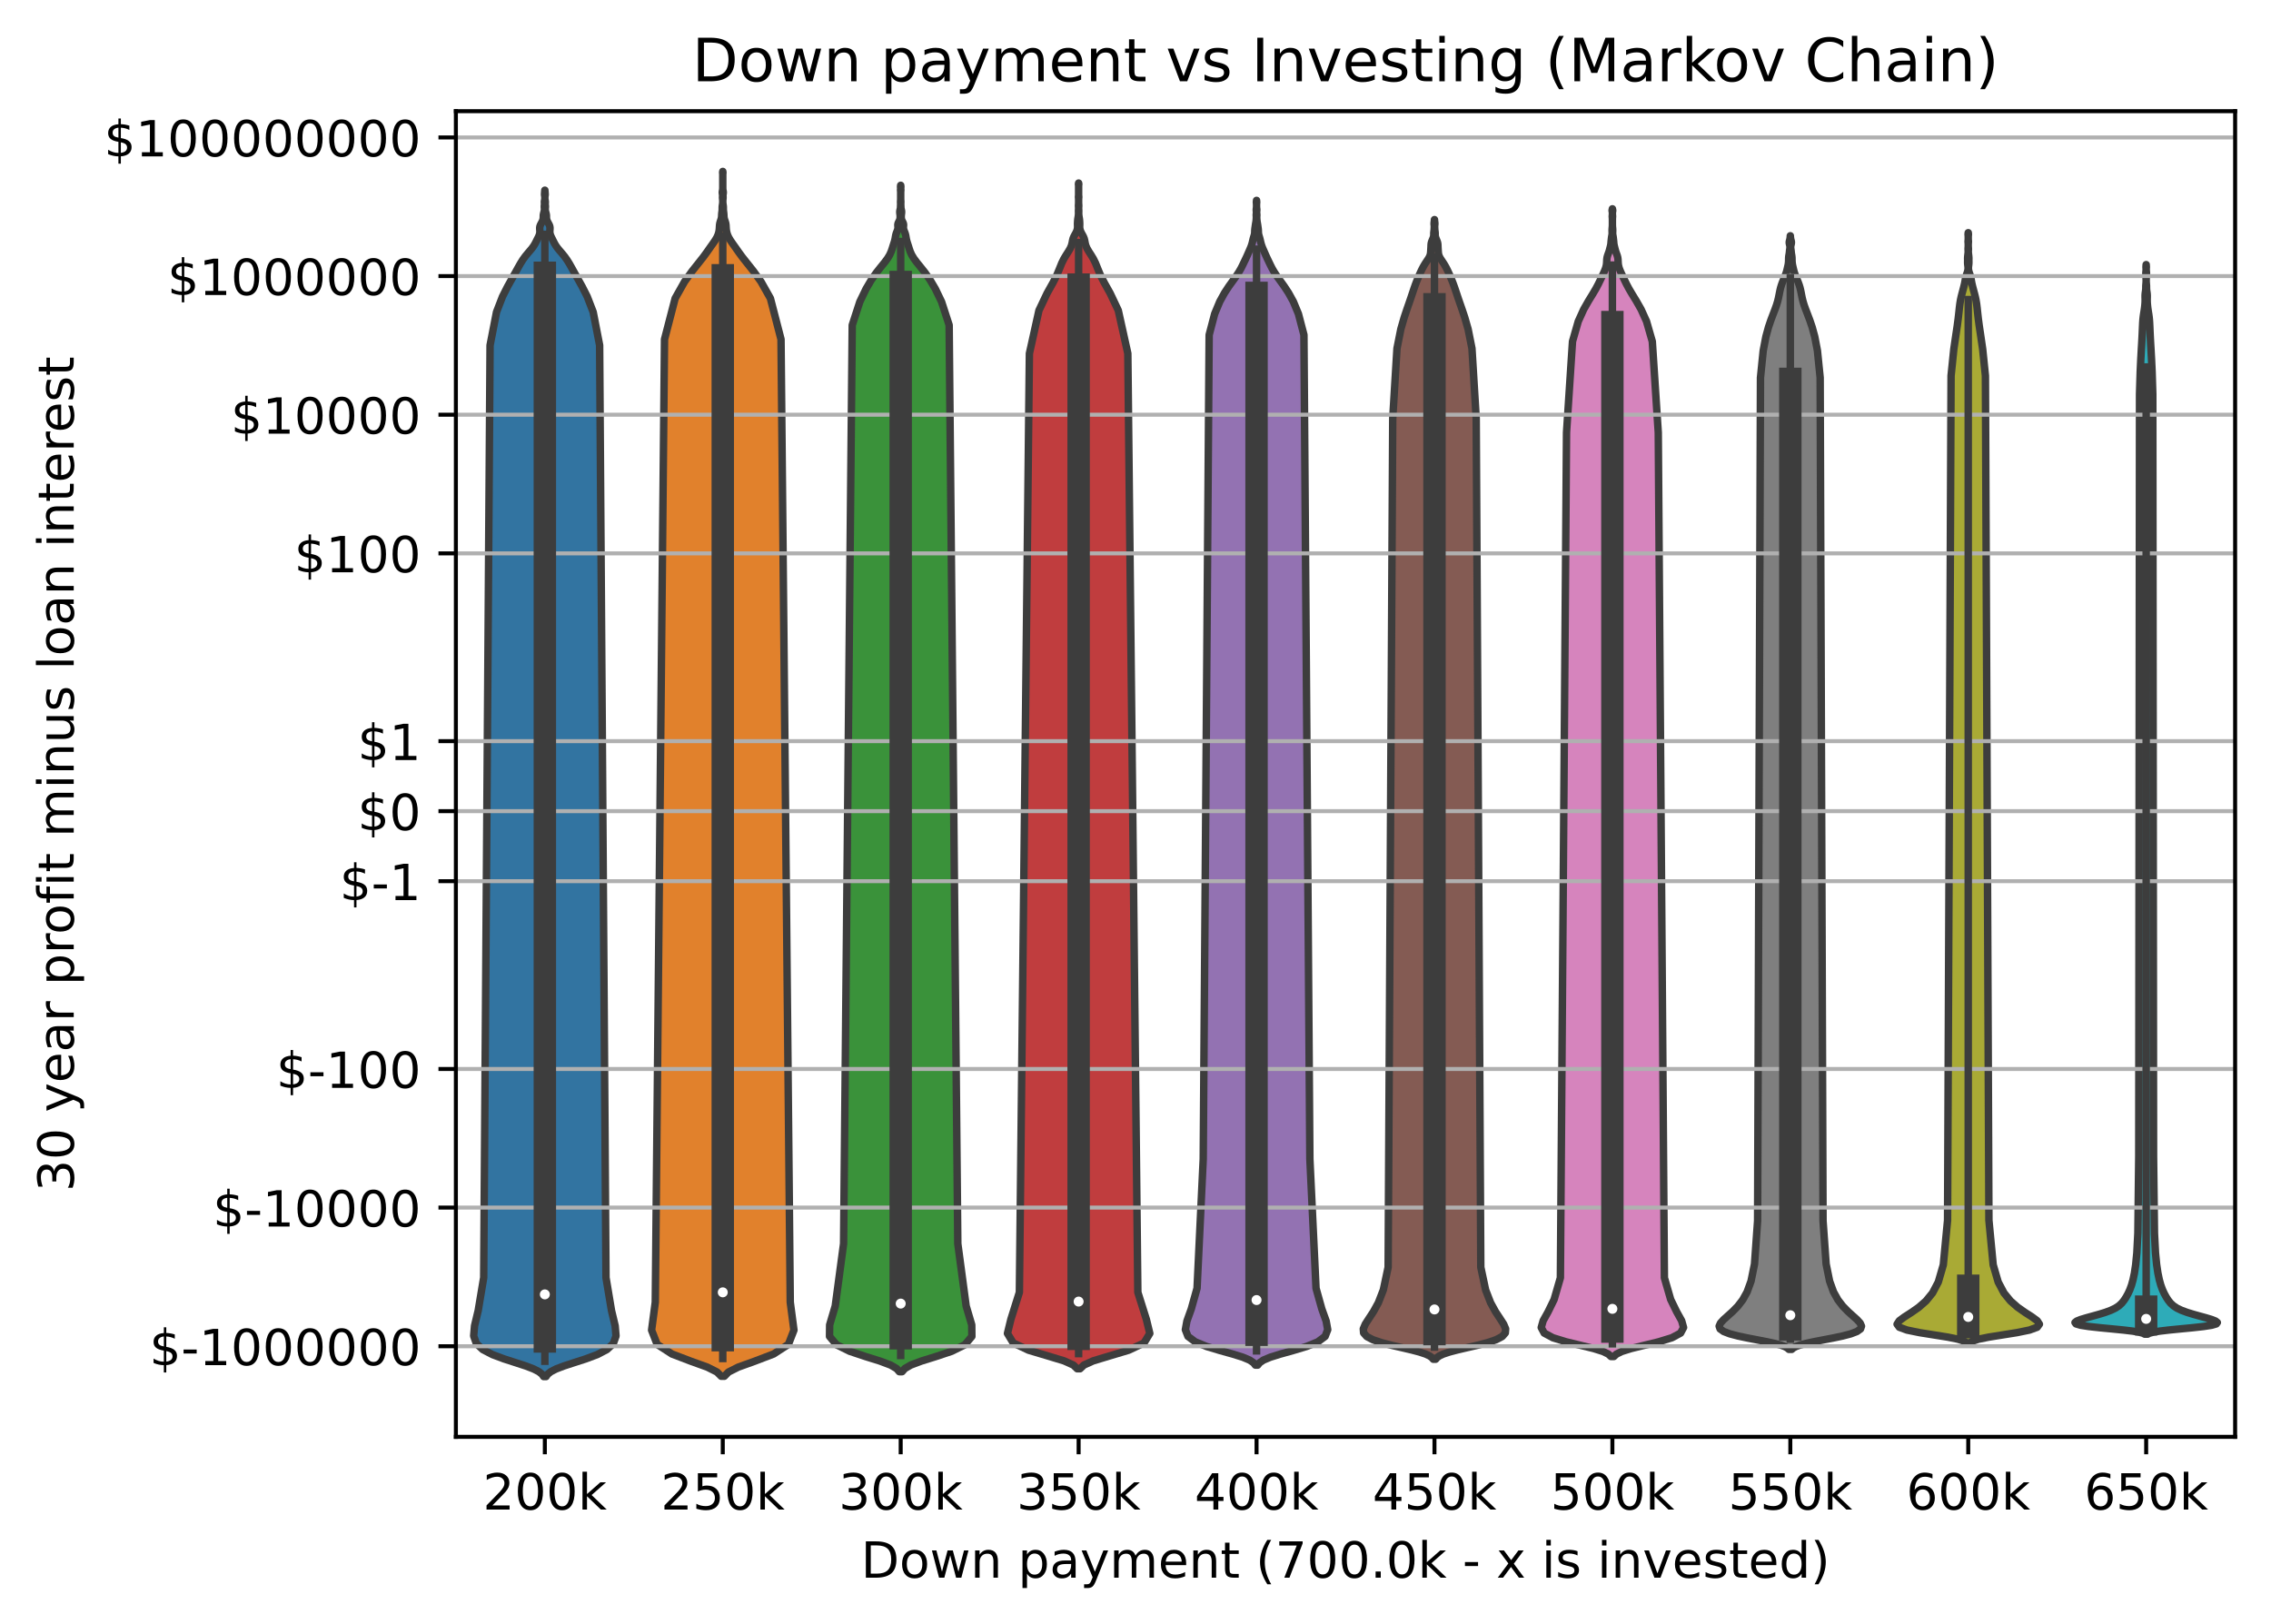 <?xml version="1.0" encoding="utf-8" standalone="no"?>
<!DOCTYPE svg PUBLIC "-//W3C//DTD SVG 1.1//EN"
  "http://www.w3.org/Graphics/SVG/1.1/DTD/svg11.dtd">
<!-- Created with matplotlib (https://matplotlib.org/) -->
<svg height="325.986pt" version="1.1" viewBox="0 0 455.823 325.986" width="455.823pt" xmlns="http://www.w3.org/2000/svg" xmlns:xlink="http://www.w3.org/1999/xlink">
 <defs>
  <style type="text/css">*{stroke-linecap:butt;stroke-linejoin:round;}</style>
 </defs>
 <g id="figure_1">
  <g id="patch_1">
   <path d="M 0 325.986 
L 455.823 325.986 
L 455.823 0 
L 0 0 
z
" style="fill:#ffffff;"/>
  </g>
  <g id="axes_1">
   <g id="patch_2">
    <path d="M 91.503 288.43 
L 448.623 288.43 
L 448.623 22.318 
L 91.503 22.318 
z
" style="fill:#ffffff;"/>
   </g>
   <g id="PolyCollection_1">
    <defs>
     <path d="M 109.591 -49.652 
L 109.127 -49.652 
L 108.806 -50.117 
L 108.182 -50.621 
L 107.123 -51.17 
L 105.545 -51.775 
L 103.488 -52.447 
L 101.144 -53.203 
L 98.833 -54.067 
L 96.901 -55.076 
L 95.611 -56.287 
L 95.074 -57.804 
L 95.248 -59.834 
L 95.983 -62.913 
L 97.085 -69.514 
L 98.364 -256.673 
L 99.659 -263.352 
L 100.857 -266.447 
L 101.889 -268.483 
L 102.736 -270.004 
L 103.416 -271.218 
L 103.974 -272.228 
L 104.464 -273.093 
L 104.937 -273.85 
L 105.422 -274.523 
L 105.917 -275.128 
L 106.392 -275.678 
L 106.806 -276.182 
L 107.139 -276.647 
L 107.396 -277.079 
L 107.604 -277.482 
L 107.791 -277.86 
L 107.97 -278.216 
L 108.133 -278.552 
L 108.26 -278.87 
L 108.337 -279.173 
L 108.361 -279.46 
L 108.35 -279.735 
L 108.33 -279.998 
L 108.327 -280.25 
L 108.358 -280.492 
L 108.43 -280.724 
L 108.531 -280.948 
L 108.647 -281.164 
L 108.761 -281.373 
L 108.861 -281.574 
L 108.94 -281.769 
L 108.994 -281.958 
L 109.026 -282.141 
L 109.039 -282.319 
L 109.042 -282.492 
L 109.044 -282.659 
L 109.055 -282.823 
L 109.079 -282.982 
L 109.115 -283.137 
L 109.155 -283.288 
L 109.195 -283.435 
L 109.23 -283.579 
L 109.257 -283.72 
L 109.273 -283.857 
L 109.278 -283.992 
L 109.273 -284.123 
L 109.261 -284.252 
L 109.25 -284.377 
L 109.245 -284.501 
L 109.248 -284.622 
L 109.259 -284.74 
L 109.272 -284.856 
L 109.282 -284.97 
L 109.284 -285.082 
L 109.279 -285.192 
L 109.27 -285.3 
L 109.265 -285.406 
L 109.268 -285.51 
L 109.28 -285.613 
L 109.299 -285.714 
L 109.319 -285.813 
L 109.335 -285.91 
L 109.347 -286.006 
L 109.353 -286.101 
L 109.356 -286.193 
L 109.357 -286.285 
L 109.356 -286.375 
L 109.352 -286.464 
L 109.344 -286.552 
L 109.333 -286.638 
L 109.319 -286.723 
L 109.305 -286.807 
L 109.295 -286.89 
L 109.292 -286.972 
L 109.296 -287.052 
L 109.303 -287.132 
L 109.31 -287.21 
L 109.315 -287.288 
L 109.319 -287.364 
L 109.324 -287.44 
L 109.33 -287.514 
L 109.337 -287.588 
L 109.344 -287.661 
L 109.351 -287.733 
L 109.355 -287.804 
L 109.363 -287.804 
L 109.363 -287.804 
L 109.368 -287.733 
L 109.374 -287.661 
L 109.381 -287.588 
L 109.389 -287.514 
L 109.395 -287.44 
L 109.399 -287.364 
L 109.403 -287.288 
L 109.408 -287.21 
L 109.415 -287.132 
L 109.423 -287.052 
L 109.426 -286.972 
L 109.423 -286.89 
L 109.413 -286.807 
L 109.4 -286.723 
L 109.385 -286.638 
L 109.374 -286.552 
L 109.367 -286.464 
L 109.363 -286.375 
L 109.361 -286.285 
L 109.362 -286.193 
L 109.365 -286.101 
L 109.372 -286.006 
L 109.383 -285.91 
L 109.4 -285.813 
L 109.419 -285.714 
L 109.438 -285.613 
L 109.45 -285.51 
L 109.453 -285.406 
L 109.448 -285.3 
L 109.439 -285.192 
L 109.434 -285.082 
L 109.436 -284.97 
L 109.446 -284.856 
L 109.459 -284.74 
L 109.47 -284.622 
L 109.473 -284.501 
L 109.468 -284.377 
L 109.457 -284.252 
L 109.446 -284.123 
L 109.44 -283.992 
L 109.445 -283.857 
L 109.461 -283.72 
L 109.488 -283.579 
L 109.523 -283.435 
L 109.563 -283.288 
L 109.604 -283.137 
L 109.639 -282.982 
L 109.663 -282.823 
L 109.674 -282.659 
L 109.677 -282.492 
L 109.679 -282.319 
L 109.692 -282.141 
L 109.724 -281.958 
L 109.779 -281.769 
L 109.857 -281.574 
L 109.957 -281.373 
L 110.071 -281.164 
L 110.187 -280.948 
L 110.289 -280.724 
L 110.36 -280.492 
L 110.392 -280.25 
L 110.388 -279.998 
L 110.368 -279.735 
L 110.357 -279.46 
L 110.382 -279.173 
L 110.458 -278.87 
L 110.585 -278.552 
L 110.748 -278.216 
L 110.927 -277.86 
L 111.115 -277.482 
L 111.322 -277.079 
L 111.579 -276.647 
L 111.912 -276.182 
L 112.327 -275.678 
L 112.801 -275.128 
L 113.296 -274.523 
L 113.781 -273.85 
L 114.254 -273.093 
L 114.744 -272.228 
L 115.302 -271.218 
L 115.982 -270.004 
L 116.829 -268.483 
L 117.862 -266.447 
L 119.059 -263.352 
L 120.355 -256.673 
L 121.633 -69.514 
L 122.735 -62.913 
L 123.47 -59.834 
L 123.644 -57.804 
L 123.108 -56.287 
L 121.818 -55.076 
L 119.885 -54.067 
L 117.574 -53.203 
L 115.231 -52.447 
L 113.173 -51.775 
L 111.595 -51.17 
L 110.536 -50.621 
L 109.913 -50.117 
L 109.591 -49.652 
z
" id="m87e8a4b708" style="stroke:#3d3d3d;stroke-width:1.5;"/>
    </defs>
    <g clip-path="url(#p75daec98da)">
     <use style="fill:#3274a1;stroke:#3d3d3d;stroke-width:1.5;" x="0" xlink:href="#m87e8a4b708" y="325.986"/>
    </g>
   </g>
   <g id="PolyCollection_2">
    <defs>
     <path d="M 145.387 -49.715 
L 144.755 -49.715 
L 143.924 -50.561 
L 141.969 -51.545 
L 138.699 -52.722 
L 134.868 -54.183 
L 131.894 -56.116 
L 130.786 -58.973 
L 131.526 -64.579 
L 133.379 -257.872 
L 135.508 -266.084 
L 137.397 -269.442 
L 138.94 -271.588 
L 140.196 -273.168 
L 141.185 -274.42 
L 141.941 -275.456 
L 142.559 -276.34 
L 143.109 -277.111 
L 143.578 -277.795 
L 143.932 -278.41 
L 144.166 -278.967 
L 144.303 -279.478 
L 144.371 -279.948 
L 144.399 -280.385 
L 144.423 -280.792 
L 144.481 -281.174 
L 144.585 -281.533 
L 144.705 -281.871 
L 144.794 -282.192 
L 144.835 -282.497 
L 144.848 -282.787 
L 144.862 -283.063 
L 144.892 -283.328 
L 144.928 -283.581 
L 144.951 -283.825 
L 144.956 -284.058 
L 144.955 -284.284 
L 144.962 -284.501 
L 144.984 -284.71 
L 145.016 -284.913 
L 145.045 -285.109 
L 145.061 -285.298 
L 145.067 -285.482 
L 145.066 -285.661 
L 145.057 -285.834 
L 145.041 -286.003 
L 145.024 -286.167 
L 145.016 -286.327 
L 145.021 -286.482 
L 145.03 -286.634 
L 145.031 -286.782 
L 145.02 -286.926 
L 144.999 -287.067 
L 144.979 -287.205 
L 144.969 -287.34 
L 144.975 -287.472 
L 144.995 -287.601 
L 145.02 -287.727 
L 145.044 -287.851 
L 145.059 -287.972 
L 145.067 -288.091 
L 145.07 -288.207 
L 145.071 -288.322 
L 145.071 -288.434 
L 145.071 -288.544 
L 145.071 -288.652 
L 145.071 -288.759 
L 145.071 -288.863 
L 145.071 -288.966 
L 145.071 -289.067 
L 145.071 -289.166 
L 145.071 -289.264 
L 145.071 -289.36 
L 145.071 -289.455 
L 145.071 -289.548 
L 145.071 -289.64 
L 145.071 -289.73 
L 145.071 -289.819 
L 145.071 -289.907 
L 145.071 -289.994 
L 145.071 -290.079 
L 145.071 -290.163 
L 145.071 -290.246 
L 145.071 -290.328 
L 145.071 -290.409 
L 145.071 -290.488 
L 145.071 -290.567 
L 145.071 -290.644 
L 145.071 -290.721 
L 145.071 -290.797 
L 145.071 -290.872 
L 145.071 -290.945 
L 145.07 -291.018 
L 145.068 -291.09 
L 145.062 -291.162 
L 145.052 -291.232 
L 145.044 -291.302 
L 145.043 -291.37 
L 145.05 -291.438 
L 145.06 -291.506 
L 145.067 -291.572 
L 145.075 -291.572 
L 145.075 -291.572 
L 145.082 -291.506 
L 145.092 -291.438 
L 145.099 -291.37 
L 145.099 -291.302 
L 145.09 -291.232 
L 145.08 -291.162 
L 145.074 -291.09 
L 145.072 -291.018 
L 145.071 -290.945 
L 145.071 -290.872 
L 145.071 -290.797 
L 145.071 -290.721 
L 145.071 -290.644 
L 145.071 -290.567 
L 145.071 -290.488 
L 145.071 -290.409 
L 145.071 -290.328 
L 145.071 -290.246 
L 145.071 -290.163 
L 145.071 -290.079 
L 145.071 -289.994 
L 145.071 -289.907 
L 145.071 -289.819 
L 145.071 -289.73 
L 145.071 -289.64 
L 145.071 -289.548 
L 145.071 -289.455 
L 145.071 -289.36 
L 145.071 -289.264 
L 145.071 -289.166 
L 145.071 -289.067 
L 145.071 -288.966 
L 145.071 -288.863 
L 145.071 -288.759 
L 145.071 -288.652 
L 145.071 -288.544 
L 145.071 -288.434 
L 145.071 -288.322 
L 145.072 -288.207 
L 145.075 -288.091 
L 145.083 -287.972 
L 145.099 -287.851 
L 145.122 -287.727 
L 145.147 -287.601 
L 145.167 -287.472 
L 145.174 -287.34 
L 145.163 -287.205 
L 145.143 -287.067 
L 145.123 -286.926 
L 145.111 -286.782 
L 145.112 -286.634 
L 145.122 -286.482 
L 145.127 -286.327 
L 145.118 -286.167 
L 145.101 -286.003 
L 145.085 -285.834 
L 145.076 -285.661 
L 145.075 -285.482 
L 145.081 -285.298 
L 145.098 -285.109 
L 145.126 -284.913 
L 145.158 -284.71 
L 145.18 -284.501 
L 145.187 -284.284 
L 145.186 -284.058 
L 145.192 -283.825 
L 145.215 -283.581 
L 145.25 -283.328 
L 145.281 -283.063 
L 145.295 -282.787 
L 145.307 -282.497 
L 145.348 -282.192 
L 145.438 -281.871 
L 145.557 -281.533 
L 145.662 -281.174 
L 145.719 -280.792 
L 145.743 -280.385 
L 145.771 -279.948 
L 145.84 -279.478 
L 145.976 -278.967 
L 146.21 -278.41 
L 146.565 -277.795 
L 147.034 -277.111 
L 147.583 -276.34 
L 148.201 -275.456 
L 148.957 -274.42 
L 149.947 -273.168 
L 151.203 -271.588 
L 152.745 -269.442 
L 154.635 -266.084 
L 156.763 -257.872 
L 158.617 -64.579 
L 159.356 -58.973 
L 158.248 -56.116 
L 155.274 -54.183 
L 151.443 -52.722 
L 148.173 -51.545 
L 146.218 -50.561 
L 145.387 -49.715 
z
" id="m6d6fadfdc3" style="stroke:#3d3d3d;stroke-width:1.5;"/>
    </defs>
    <g clip-path="url(#p75daec98da)">
     <use style="fill:#e1812c;stroke:#3d3d3d;stroke-width:1.5;" x="0" xlink:href="#m6d6fadfdc3" y="325.986"/>
    </g>
   </g>
   <g id="PolyCollection_3">
    <defs>
     <path d="M 181.06 -50.633 
L 180.506 -50.633 
L 179.96 -51.26 
L 178.765 -51.96 
L 176.669 -52.751 
L 173.743 -53.663 
L 170.537 -54.736 
L 167.895 -56.042 
L 166.498 -57.711 
L 166.523 -60.024 
L 167.646 -63.818 
L 169.32 -76.321 
L 171.056 -260.725 
L 172.579 -265.405 
L 173.836 -268.01 
L 174.906 -269.824 
L 175.877 -271.218 
L 176.77 -272.35 
L 177.546 -273.303 
L 178.156 -274.126 
L 178.59 -274.85 
L 178.878 -275.496 
L 179.077 -276.08 
L 179.243 -276.613 
L 179.403 -277.102 
L 179.544 -277.555 
L 179.647 -277.976 
L 179.715 -278.37 
L 179.781 -278.739 
L 179.874 -279.088 
L 179.996 -279.417 
L 180.121 -279.729 
L 180.209 -280.026 
L 180.238 -280.309 
L 180.221 -280.58 
L 180.205 -280.838 
L 180.238 -281.087 
L 180.329 -281.325 
L 180.449 -281.554 
L 180.556 -281.775 
L 180.626 -281.988 
L 180.661 -282.194 
L 180.673 -282.393 
L 180.672 -282.586 
L 180.661 -282.773 
L 180.642 -282.954 
L 180.62 -283.13 
L 180.603 -283.301 
L 180.599 -283.467 
L 180.611 -283.629 
L 180.639 -283.787 
L 180.677 -283.94 
L 180.712 -284.09 
L 180.735 -284.236 
L 180.746 -284.379 
L 180.749 -284.518 
L 180.753 -284.654 
L 180.759 -284.788 
L 180.766 -284.918 
L 180.768 -285.046 
L 180.764 -285.171 
L 180.758 -285.293 
L 180.754 -285.413 
L 180.755 -285.531 
L 180.761 -285.646 
L 180.769 -285.759 
L 180.776 -285.871 
L 180.78 -285.98 
L 180.782 -286.087 
L 180.783 -286.192 
L 180.783 -286.296 
L 180.783 -286.398 
L 180.783 -286.498 
L 180.783 -286.596 
L 180.783 -286.693 
L 180.783 -286.789 
L 180.783 -286.883 
L 180.783 -286.975 
L 180.783 -287.066 
L 180.783 -287.156 
L 180.783 -287.244 
L 180.783 -287.331 
L 180.782 -287.417 
L 180.78 -287.502 
L 180.775 -287.586 
L 180.767 -287.668 
L 180.759 -287.749 
L 180.754 -287.829 
L 180.755 -287.909 
L 180.761 -287.987 
L 180.769 -288.064 
L 180.774 -288.14 
L 180.774 -288.215 
L 180.77 -288.289 
L 180.762 -288.363 
L 180.755 -288.435 
L 180.753 -288.507 
L 180.758 -288.578 
L 180.766 -288.648 
L 180.774 -288.717 
L 180.779 -288.785 
L 180.787 -288.785 
L 180.787 -288.785 
L 180.792 -288.717 
L 180.8 -288.648 
L 180.808 -288.578 
L 180.813 -288.507 
L 180.811 -288.435 
L 180.804 -288.363 
L 180.797 -288.289 
L 180.792 -288.215 
L 180.792 -288.14 
L 180.798 -288.064 
L 180.805 -287.987 
L 180.812 -287.909 
L 180.813 -287.829 
L 180.807 -287.749 
L 180.799 -287.668 
L 180.791 -287.586 
L 180.787 -287.502 
L 180.784 -287.417 
L 180.783 -287.331 
L 180.783 -287.244 
L 180.783 -287.156 
L 180.783 -287.066 
L 180.783 -286.975 
L 180.783 -286.883 
L 180.783 -286.789 
L 180.783 -286.693 
L 180.783 -286.596 
L 180.783 -286.498 
L 180.783 -286.398 
L 180.783 -286.296 
L 180.783 -286.192 
L 180.784 -286.087 
L 180.786 -285.98 
L 180.79 -285.871 
L 180.797 -285.759 
L 180.805 -285.646 
L 180.812 -285.531 
L 180.813 -285.413 
L 180.808 -285.293 
L 180.802 -285.171 
L 180.798 -285.046 
L 180.801 -284.918 
L 180.807 -284.788 
L 180.813 -284.654 
L 180.817 -284.518 
L 180.821 -284.379 
L 180.831 -284.236 
L 180.854 -284.09 
L 180.889 -283.94 
L 180.927 -283.787 
L 180.955 -283.629 
L 180.968 -283.467 
L 180.963 -283.301 
L 180.946 -283.13 
L 180.924 -282.954 
L 180.905 -282.773 
L 180.894 -282.586 
L 180.893 -282.393 
L 180.906 -282.194 
L 180.94 -281.988 
L 181.01 -281.775 
L 181.117 -281.554 
L 181.237 -281.325 
L 181.329 -281.087 
L 181.361 -280.838 
L 181.345 -280.58 
L 181.328 -280.309 
L 181.357 -280.026 
L 181.445 -279.729 
L 181.57 -279.417 
L 181.693 -279.088 
L 181.785 -278.739 
L 181.851 -278.37 
L 181.92 -277.976 
L 182.022 -277.555 
L 182.164 -277.102 
L 182.323 -276.613 
L 182.489 -276.08 
L 182.688 -275.496 
L 182.976 -274.85 
L 183.41 -274.126 
L 184.021 -273.303 
L 184.796 -272.35 
L 185.69 -271.218 
L 186.661 -269.824 
L 187.73 -268.01 
L 188.987 -265.405 
L 190.51 -260.725 
L 192.246 -76.321 
L 193.92 -63.818 
L 195.043 -60.024 
L 195.068 -57.711 
L 193.671 -56.042 
L 191.029 -54.736 
L 187.823 -53.663 
L 184.897 -52.751 
L 182.801 -51.96 
L 181.606 -51.26 
L 181.06 -50.633 
z
" id="m2fc5103a9a" style="stroke:#3d3d3d;stroke-width:1.5;"/>
    </defs>
    <g clip-path="url(#p75daec98da)">
     <use style="fill:#3a923a;stroke:#3d3d3d;stroke-width:1.5;" x="0" xlink:href="#m2fc5103a9a" y="325.986"/>
    </g>
   </g>
   <g id="PolyCollection_4">
    <defs>
     <path d="M 216.778 -51.22 
L 216.212 -51.22 
L 215.444 -51.96 
L 213.577 -52.802 
L 210.344 -53.781 
L 206.44 -54.95 
L 203.362 -56.401 
L 202.21 -58.313 
L 202.896 -61.128 
L 204.607 -66.564 
L 206.617 -255.025 
L 208.534 -263.671 
L 210.154 -267.091 
L 211.364 -269.261 
L 212.165 -270.855 
L 212.684 -272.115 
L 213.103 -273.157 
L 213.542 -274.045 
L 214.01 -274.819 
L 214.452 -275.506 
L 214.81 -276.122 
L 215.052 -276.681 
L 215.187 -277.193 
L 215.272 -277.665 
L 215.381 -278.103 
L 215.549 -278.511 
L 215.755 -278.893 
L 215.955 -279.252 
L 216.114 -279.592 
L 216.219 -279.913 
L 216.272 -280.218 
L 216.284 -280.509 
L 216.275 -280.786 
L 216.269 -281.051 
L 216.277 -281.304 
L 216.292 -281.548 
L 216.31 -281.782 
L 216.336 -282.007 
L 216.371 -282.225 
L 216.408 -282.435 
L 216.436 -282.637 
L 216.457 -282.833 
L 216.471 -283.023 
L 216.475 -283.207 
L 216.47 -283.386 
L 216.464 -283.56 
L 216.466 -283.729 
L 216.475 -283.893 
L 216.484 -284.053 
L 216.487 -284.208 
L 216.481 -284.36 
L 216.471 -284.508 
L 216.464 -284.653 
L 216.467 -284.794 
L 216.477 -284.932 
L 216.486 -285.067 
L 216.492 -285.199 
L 216.494 -285.328 
L 216.495 -285.454 
L 216.495 -285.578 
L 216.495 -285.699 
L 216.495 -285.818 
L 216.494 -285.935 
L 216.491 -286.049 
L 216.485 -286.161 
L 216.474 -286.272 
L 216.466 -286.38 
L 216.465 -286.486 
L 216.473 -286.591 
L 216.484 -286.694 
L 216.491 -286.795 
L 216.494 -286.894 
L 216.495 -286.992 
L 216.495 -287.088 
L 216.495 -287.183 
L 216.495 -287.276 
L 216.495 -287.368 
L 216.495 -287.458 
L 216.495 -287.547 
L 216.495 -287.635 
L 216.495 -287.722 
L 216.495 -287.807 
L 216.495 -287.891 
L 216.495 -287.974 
L 216.495 -288.056 
L 216.495 -288.137 
L 216.495 -288.217 
L 216.495 -288.295 
L 216.495 -288.373 
L 216.495 -288.45 
L 216.495 -288.525 
L 216.495 -288.6 
L 216.494 -288.674 
L 216.492 -288.747 
L 216.485 -288.819 
L 216.475 -288.89 
L 216.466 -288.961 
L 216.465 -289.03 
L 216.473 -289.099 
L 216.484 -289.167 
L 216.491 -289.234 
L 216.499 -289.234 
L 216.499 -289.234 
L 216.507 -289.167 
L 216.517 -289.099 
L 216.525 -289.03 
L 216.525 -288.961 
L 216.516 -288.89 
L 216.505 -288.819 
L 216.499 -288.747 
L 216.496 -288.674 
L 216.495 -288.6 
L 216.495 -288.525 
L 216.495 -288.45 
L 216.495 -288.373 
L 216.495 -288.295 
L 216.495 -288.217 
L 216.495 -288.137 
L 216.495 -288.056 
L 216.495 -287.974 
L 216.495 -287.891 
L 216.495 -287.807 
L 216.495 -287.722 
L 216.495 -287.635 
L 216.495 -287.547 
L 216.495 -287.458 
L 216.495 -287.368 
L 216.495 -287.276 
L 216.495 -287.183 
L 216.495 -287.088 
L 216.495 -286.992 
L 216.496 -286.894 
L 216.499 -286.795 
L 216.506 -286.694 
L 216.517 -286.591 
L 216.525 -286.486 
L 216.525 -286.38 
L 216.516 -286.272 
L 216.505 -286.161 
L 216.499 -286.049 
L 216.496 -285.935 
L 216.495 -285.818 
L 216.495 -285.699 
L 216.495 -285.578 
L 216.495 -285.454 
L 216.496 -285.328 
L 216.498 -285.199 
L 216.504 -285.067 
L 216.514 -284.932 
L 216.523 -284.794 
L 216.526 -284.653 
L 216.519 -284.508 
L 216.509 -284.36 
L 216.504 -284.208 
L 216.506 -284.053 
L 216.515 -283.893 
L 216.524 -283.729 
L 216.526 -283.56 
L 216.52 -283.386 
L 216.515 -283.207 
L 216.519 -283.023 
L 216.533 -282.833 
L 216.554 -282.637 
L 216.583 -282.435 
L 216.619 -282.225 
L 216.655 -282.007 
L 216.681 -281.782 
L 216.698 -281.548 
L 216.713 -281.304 
L 216.721 -281.051 
L 216.715 -280.786 
L 216.706 -280.509 
L 216.718 -280.218 
L 216.772 -279.913 
L 216.876 -279.592 
L 217.035 -279.252 
L 217.235 -278.893 
L 217.441 -278.511 
L 217.609 -278.103 
L 217.719 -277.665 
L 217.804 -277.193 
L 217.938 -276.681 
L 218.18 -276.122 
L 218.538 -275.506 
L 218.98 -274.819 
L 219.449 -274.045 
L 219.887 -273.157 
L 220.306 -272.115 
L 220.825 -270.855 
L 221.626 -269.261 
L 222.837 -267.091 
L 224.456 -263.671 
L 226.373 -255.025 
L 228.383 -66.564 
L 230.094 -61.128 
L 230.78 -58.313 
L 229.628 -56.401 
L 226.55 -54.95 
L 222.647 -53.781 
L 219.413 -52.802 
L 217.546 -51.96 
L 216.778 -51.22 
z
" id="m911a833ee3" style="stroke:#3d3d3d;stroke-width:1.5;"/>
    </defs>
    <g clip-path="url(#p75daec98da)">
     <use style="fill:#c03d3e;stroke:#3d3d3d;stroke-width:1.5;" x="0" xlink:href="#m911a833ee3" y="325.986"/>
    </g>
   </g>
   <g id="PolyCollection_5">
    <defs>
     <path d="M 252.44 -51.955 
L 251.974 -51.955 
L 251.595 -52.439 
L 250.812 -52.964 
L 249.441 -53.539 
L 247.403 -54.175 
L 244.849 -54.885 
L 242.179 -55.691 
L 239.907 -56.62 
L 238.44 -57.719 
L 237.922 -59.064 
L 238.233 -60.795 
L 239.108 -63.232 
L 240.268 -67.379 
L 241.504 -93.31 
L 242.696 -258.757 
L 243.802 -262.988 
L 244.829 -265.453 
L 245.79 -267.198 
L 246.682 -268.551 
L 247.478 -269.655 
L 248.148 -270.589 
L 248.678 -271.398 
L 249.085 -272.11 
L 249.408 -272.748 
L 249.685 -273.325 
L 249.937 -273.851 
L 250.166 -274.336 
L 250.371 -274.784 
L 250.554 -275.201 
L 250.725 -275.592 
L 250.886 -275.958 
L 251.032 -276.304 
L 251.156 -276.631 
L 251.258 -276.941 
L 251.34 -277.236 
L 251.408 -277.518 
L 251.47 -277.786 
L 251.532 -278.044 
L 251.601 -278.291 
L 251.674 -278.528 
L 251.743 -278.756 
L 251.795 -278.976 
L 251.826 -279.188 
L 251.838 -279.393 
L 251.843 -279.591 
L 251.851 -279.783 
L 251.867 -279.969 
L 251.89 -280.15 
L 251.916 -280.325 
L 251.94 -280.495 
L 251.963 -280.661 
L 251.986 -280.822 
L 252.01 -280.979 
L 252.037 -281.132 
L 252.063 -281.281 
L 252.087 -281.427 
L 252.107 -281.569 
L 252.124 -281.708 
L 252.137 -281.844 
L 252.148 -281.977 
L 252.157 -282.107 
L 252.163 -282.234 
L 252.165 -282.359 
L 252.162 -282.481 
L 252.155 -282.601 
L 252.147 -282.718 
L 252.144 -282.833 
L 252.149 -282.946 
L 252.159 -283.057 
L 252.172 -283.166 
L 252.181 -283.273 
L 252.184 -283.378 
L 252.179 -283.482 
L 252.169 -283.583 
L 252.158 -283.683 
L 252.151 -283.781 
L 252.15 -283.878 
L 252.155 -283.973 
L 252.166 -284.067 
L 252.179 -284.159 
L 252.19 -284.25 
L 252.198 -284.34 
L 252.203 -284.428 
L 252.206 -284.515 
L 252.207 -284.601 
L 252.207 -284.685 
L 252.207 -284.769 
L 252.207 -284.851 
L 252.206 -284.932 
L 252.203 -285.012 
L 252.199 -285.091 
L 252.193 -285.169 
L 252.185 -285.246 
L 252.178 -285.322 
L 252.175 -285.397 
L 252.177 -285.471 
L 252.183 -285.545 
L 252.191 -285.617 
L 252.198 -285.688 
L 252.203 -285.759 
L 252.212 -285.759 
L 252.212 -285.759 
L 252.216 -285.688 
L 252.223 -285.617 
L 252.231 -285.545 
L 252.238 -285.471 
L 252.24 -285.397 
L 252.236 -285.322 
L 252.23 -285.246 
L 252.222 -285.169 
L 252.215 -285.091 
L 252.211 -285.012 
L 252.209 -284.932 
L 252.208 -284.851 
L 252.207 -284.769 
L 252.207 -284.685 
L 252.208 -284.601 
L 252.209 -284.515 
L 252.211 -284.428 
L 252.216 -284.34 
L 252.224 -284.25 
L 252.235 -284.159 
L 252.248 -284.067 
L 252.259 -283.973 
L 252.265 -283.878 
L 252.263 -283.781 
L 252.256 -283.683 
L 252.245 -283.583 
L 252.235 -283.482 
L 252.231 -283.378 
L 252.233 -283.273 
L 252.243 -283.166 
L 252.255 -283.057 
L 252.266 -282.946 
L 252.27 -282.833 
L 252.267 -282.718 
L 252.259 -282.601 
L 252.252 -282.481 
L 252.249 -282.359 
L 252.251 -282.234 
L 252.257 -282.107 
L 252.266 -281.977 
L 252.277 -281.844 
L 252.291 -281.708 
L 252.307 -281.569 
L 252.327 -281.427 
L 252.351 -281.281 
L 252.377 -281.132 
L 252.404 -280.979 
L 252.429 -280.822 
L 252.451 -280.661 
L 252.474 -280.495 
L 252.499 -280.325 
L 252.525 -280.15 
L 252.547 -279.969 
L 252.563 -279.783 
L 252.571 -279.591 
L 252.576 -279.393 
L 252.589 -279.188 
L 252.619 -278.976 
L 252.672 -278.756 
L 252.74 -278.528 
L 252.814 -278.291 
L 252.882 -278.044 
L 252.945 -277.786 
L 253.006 -277.518 
L 253.075 -277.236 
L 253.156 -276.941 
L 253.258 -276.631 
L 253.382 -276.304 
L 253.528 -275.958 
L 253.689 -275.592 
L 253.86 -275.201 
L 254.043 -274.784 
L 254.248 -274.336 
L 254.477 -273.851 
L 254.729 -273.325 
L 255.006 -272.748 
L 255.329 -272.11 
L 255.736 -271.398 
L 256.266 -270.589 
L 256.936 -269.655 
L 257.733 -268.551 
L 258.624 -267.198 
L 259.586 -265.453 
L 260.612 -262.988 
L 261.719 -258.757 
L 262.911 -93.31 
L 264.147 -67.379 
L 265.307 -63.232 
L 266.181 -60.795 
L 266.492 -59.064 
L 265.974 -57.719 
L 264.507 -56.62 
L 262.235 -55.691 
L 259.565 -54.885 
L 257.011 -54.175 
L 254.973 -53.539 
L 253.602 -52.964 
L 252.82 -52.439 
L 252.44 -51.955 
z
" id="m9500e507f8" style="stroke:#3d3d3d;stroke-width:1.5;"/>
    </defs>
    <g clip-path="url(#p75daec98da)">
     <use style="fill:#9372b2;stroke:#3d3d3d;stroke-width:1.5;" x="0" xlink:href="#m9500e507f8" y="325.986"/>
    </g>
   </g>
   <g id="PolyCollection_6">
    <defs>
     <path d="M 288.156 -53.133 
L 287.682 -53.133 
L 287.412 -53.462 
L 286.925 -53.81 
L 286.127 -54.179 
L 284.942 -54.571 
L 283.352 -54.991 
L 281.423 -55.443 
L 279.323 -55.931 
L 277.287 -56.462 
L 275.56 -57.044 
L 274.335 -57.688 
L 273.7 -58.409 
L 273.634 -59.228 
L 274.036 -60.175 
L 274.76 -61.299 
L 275.67 -62.682 
L 276.657 -64.477 
L 277.652 -67.042 
L 278.62 -71.589 
L 279.54 -242.009 
L 280.395 -256.036 
L 281.169 -259.92 
L 281.843 -262.266 
L 282.408 -263.951 
L 282.867 -265.268 
L 283.237 -266.348 
L 283.543 -267.264 
L 283.81 -268.059 
L 284.057 -268.762 
L 284.294 -269.392 
L 284.523 -269.962 
L 284.743 -270.483 
L 284.952 -270.962 
L 285.153 -271.406 
L 285.351 -271.82 
L 285.548 -272.208 
L 285.747 -272.572 
L 285.951 -272.915 
L 286.157 -273.24 
L 286.363 -273.548 
L 286.561 -273.841 
L 286.74 -274.121 
L 286.891 -274.388 
L 287.005 -274.644 
L 287.081 -274.89 
L 287.126 -275.126 
L 287.152 -275.353 
L 287.167 -275.572 
L 287.18 -275.783 
L 287.194 -275.987 
L 287.206 -276.185 
L 287.216 -276.376 
L 287.223 -276.561 
L 287.229 -276.741 
L 287.24 -276.916 
L 287.259 -277.086 
L 287.29 -277.251 
L 287.334 -277.411 
L 287.39 -277.568 
L 287.451 -277.72 
L 287.514 -277.869 
L 287.574 -278.014 
L 287.63 -278.156 
L 287.68 -278.295 
L 287.72 -278.43 
L 287.75 -278.563 
L 287.768 -278.693 
L 287.776 -278.82 
L 287.777 -278.944 
L 287.777 -279.066 
L 287.779 -279.185 
L 287.787 -279.302 
L 287.799 -279.417 
L 287.813 -279.53 
L 287.827 -279.64 
L 287.84 -279.749 
L 287.849 -279.856 
L 287.857 -279.961 
L 287.862 -280.064 
L 287.868 -280.165 
L 287.872 -280.265 
L 287.877 -280.363 
L 287.879 -280.46 
L 287.879 -280.555 
L 287.874 -280.648 
L 287.866 -280.74 
L 287.856 -280.831 
L 287.846 -280.92 
L 287.84 -281.008 
L 287.839 -281.095 
L 287.842 -281.181 
L 287.848 -281.265 
L 287.857 -281.348 
L 287.867 -281.431 
L 287.877 -281.512 
L 287.888 -281.592 
L 287.897 -281.67 
L 287.905 -281.748 
L 287.91 -281.825 
L 287.914 -281.901 
L 287.924 -281.901 
L 287.924 -281.901 
L 287.928 -281.825 
L 287.934 -281.748 
L 287.941 -281.67 
L 287.951 -281.592 
L 287.961 -281.512 
L 287.971 -281.431 
L 287.981 -281.348 
L 287.99 -281.265 
L 287.996 -281.181 
L 287.999 -281.095 
L 287.998 -281.008 
L 287.992 -280.92 
L 287.982 -280.831 
L 287.972 -280.74 
L 287.964 -280.648 
L 287.959 -280.555 
L 287.959 -280.46 
L 287.961 -280.363 
L 287.966 -280.265 
L 287.971 -280.165 
L 287.976 -280.064 
L 287.982 -279.961 
L 287.989 -279.856 
L 287.999 -279.749 
L 288.011 -279.64 
L 288.025 -279.53 
L 288.04 -279.417 
L 288.052 -279.302 
L 288.059 -279.185 
L 288.061 -279.066 
L 288.061 -278.944 
L 288.062 -278.82 
L 288.07 -278.693 
L 288.088 -278.563 
L 288.118 -278.43 
L 288.159 -278.295 
L 288.208 -278.156 
L 288.264 -278.014 
L 288.324 -277.869 
L 288.387 -277.72 
L 288.448 -277.568 
L 288.504 -277.411 
L 288.548 -277.251 
L 288.58 -277.086 
L 288.599 -276.916 
L 288.609 -276.741 
L 288.616 -276.561 
L 288.623 -276.376 
L 288.632 -276.185 
L 288.645 -275.987 
L 288.658 -275.783 
L 288.671 -275.572 
L 288.687 -275.353 
L 288.712 -275.126 
L 288.757 -274.89 
L 288.834 -274.644 
L 288.948 -274.388 
L 289.098 -274.121 
L 289.277 -273.841 
L 289.475 -273.548 
L 289.681 -273.24 
L 289.887 -272.915 
L 290.091 -272.572 
L 290.291 -272.208 
L 290.488 -271.82 
L 290.685 -271.406 
L 290.886 -270.962 
L 291.096 -270.483 
L 291.315 -269.962 
L 291.544 -269.392 
L 291.781 -268.762 
L 292.028 -268.059 
L 292.296 -267.264 
L 292.601 -266.348 
L 292.971 -265.268 
L 293.43 -263.951 
L 293.995 -262.266 
L 294.669 -259.92 
L 295.443 -256.036 
L 296.298 -242.009 
L 297.218 -71.589 
L 298.186 -67.042 
L 299.181 -64.477 
L 300.168 -62.682 
L 301.078 -61.299 
L 301.803 -60.175 
L 302.204 -59.228 
L 302.139 -58.409 
L 301.503 -57.688 
L 300.278 -57.044 
L 298.551 -56.462 
L 296.515 -55.931 
L 294.415 -55.443 
L 292.487 -54.991 
L 290.896 -54.571 
L 289.711 -54.179 
L 288.913 -53.81 
L 288.426 -53.462 
L 288.156 -53.133 
z
" id="md5321f366f" style="stroke:#3d3d3d;stroke-width:1.5;"/>
    </defs>
    <g clip-path="url(#p75daec98da)">
     <use style="fill:#845b53;stroke:#3d3d3d;stroke-width:1.5;" x="0" xlink:href="#md5321f366f" y="325.986"/>
    </g>
   </g>
   <g id="PolyCollection_7">
    <defs>
     <path d="M 323.927 -53.684 
L 323.335 -53.684 
L 322.813 -54.17 
L 321.728 -54.698 
L 319.872 -55.277 
L 317.275 -55.917 
L 314.329 -56.633 
L 311.686 -57.445 
L 309.943 -58.384 
L 309.346 -59.497 
L 309.731 -60.861 
L 310.712 -62.625 
L 311.934 -65.128 
L 313.193 -69.477 
L 314.425 -239.164 
L 315.624 -257.444 
L 316.782 -261.484 
L 317.872 -263.884 
L 318.847 -265.597 
L 319.666 -266.931 
L 320.31 -268.022 
L 320.801 -268.947 
L 321.19 -269.748 
L 321.525 -270.456 
L 321.824 -271.089 
L 322.08 -271.662 
L 322.278 -272.186 
L 322.406 -272.667 
L 322.468 -273.114 
L 322.489 -273.529 
L 322.508 -273.918 
L 322.558 -274.283 
L 322.647 -274.627 
L 322.76 -274.953 
L 322.874 -275.262 
L 322.973 -275.557 
L 323.054 -275.837 
L 323.123 -276.105 
L 323.189 -276.362 
L 323.251 -276.608 
L 323.301 -276.844 
L 323.335 -277.072 
L 323.354 -277.291 
L 323.37 -277.503 
L 323.391 -277.708 
L 323.415 -277.905 
L 323.437 -278.097 
L 323.459 -278.283 
L 323.484 -278.463 
L 323.516 -278.638 
L 323.547 -278.808 
L 323.57 -278.973 
L 323.579 -279.134 
L 323.577 -279.291 
L 323.571 -279.444 
L 323.566 -279.593 
L 323.566 -279.738 
L 323.569 -279.88 
L 323.575 -280.019 
L 323.585 -280.155 
L 323.598 -280.287 
L 323.61 -280.417 
L 323.62 -280.544 
L 323.626 -280.669 
L 323.629 -280.791 
L 323.631 -280.91 
L 323.631 -281.027 
L 323.631 -281.142 
L 323.631 -281.255 
L 323.631 -281.366 
L 323.631 -281.475 
L 323.631 -281.582 
L 323.631 -281.687 
L 323.631 -281.79 
L 323.631 -281.891 
L 323.63 -281.991 
L 323.628 -282.089 
L 323.624 -282.186 
L 323.617 -282.281 
L 323.608 -282.375 
L 323.601 -282.467 
L 323.599 -282.558 
L 323.603 -282.647 
L 323.611 -282.735 
L 323.619 -282.822 
L 323.625 -282.908 
L 323.629 -282.992 
L 323.63 -283.076 
L 323.631 -283.158 
L 323.63 -283.239 
L 323.627 -283.319 
L 323.62 -283.398 
L 323.608 -283.476 
L 323.592 -283.553 
L 323.576 -283.629 
L 323.568 -283.704 
L 323.571 -283.778 
L 323.585 -283.851 
L 323.601 -283.923 
L 323.616 -283.995 
L 323.624 -284.065 
L 323.638 -284.065 
L 323.638 -284.065 
L 323.647 -283.995 
L 323.661 -283.923 
L 323.678 -283.851 
L 323.691 -283.778 
L 323.695 -283.704 
L 323.686 -283.629 
L 323.67 -283.553 
L 323.654 -283.476 
L 323.642 -283.398 
L 323.635 -283.319 
L 323.633 -283.239 
L 323.632 -283.158 
L 323.632 -283.076 
L 323.633 -282.992 
L 323.637 -282.908 
L 323.643 -282.822 
L 323.652 -282.735 
L 323.659 -282.647 
L 323.663 -282.558 
L 323.661 -282.467 
L 323.654 -282.375 
L 323.645 -282.281 
L 323.638 -282.186 
L 323.634 -282.089 
L 323.632 -281.991 
L 323.631 -281.891 
L 323.631 -281.79 
L 323.631 -281.687 
L 323.631 -281.582 
L 323.631 -281.475 
L 323.631 -281.366 
L 323.631 -281.255 
L 323.631 -281.142 
L 323.631 -281.027 
L 323.632 -280.91 
L 323.633 -280.791 
L 323.636 -280.669 
L 323.643 -280.544 
L 323.652 -280.417 
L 323.665 -280.287 
L 323.677 -280.155 
L 323.687 -280.019 
L 323.694 -279.88 
L 323.697 -279.738 
L 323.696 -279.593 
L 323.691 -279.444 
L 323.685 -279.291 
L 323.683 -279.134 
L 323.692 -278.973 
L 323.715 -278.808 
L 323.746 -278.638 
L 323.778 -278.463 
L 323.803 -278.283 
L 323.825 -278.097 
L 323.847 -277.905 
L 323.871 -277.708 
L 323.892 -277.503 
L 323.908 -277.291 
L 323.928 -277.072 
L 323.961 -276.844 
L 324.012 -276.608 
L 324.074 -276.362 
L 324.139 -276.105 
L 324.208 -275.837 
L 324.289 -275.557 
L 324.388 -275.262 
L 324.503 -274.953 
L 324.616 -274.627 
L 324.704 -274.283 
L 324.754 -273.918 
L 324.773 -273.529 
L 324.795 -273.114 
L 324.857 -272.667 
L 324.985 -272.186 
L 325.182 -271.662 
L 325.439 -271.089 
L 325.737 -270.456 
L 326.072 -269.748 
L 326.461 -268.947 
L 326.952 -268.022 
L 327.596 -266.931 
L 328.415 -265.597 
L 329.39 -263.884 
L 330.48 -261.484 
L 331.639 -257.444 
L 332.837 -239.164 
L 334.069 -69.477 
L 335.328 -65.128 
L 336.55 -62.625 
L 337.532 -60.861 
L 337.916 -59.497 
L 337.319 -58.384 
L 335.576 -57.445 
L 332.933 -56.633 
L 329.987 -55.917 
L 327.391 -55.277 
L 325.535 -54.698 
L 324.449 -54.17 
L 323.927 -53.684 
z
" id="mf886afa41d" style="stroke:#3d3d3d;stroke-width:1.5;"/>
    </defs>
    <g clip-path="url(#p75daec98da)">
     <use style="fill:#d684bd;stroke:#3d3d3d;stroke-width:1.5;" x="0" xlink:href="#mf886afa41d" y="325.986"/>
    </g>
   </g>
   <g id="PolyCollection_8">
    <defs>
     <path d="M 359.629 -55.11 
L 359.057 -55.11 
L 358.755 -55.387 
L 358.23 -55.677 
L 357.399 -55.982 
L 356.204 -56.304 
L 354.641 -56.643 
L 352.785 -57.003 
L 350.789 -57.385 
L 348.856 -57.793 
L 347.193 -58.231 
L 345.962 -58.703 
L 345.249 -59.215 
L 345.058 -59.774 
L 345.327 -60.391 
L 345.951 -61.077 
L 346.812 -61.852 
L 347.797 -62.741 
L 348.81 -63.783 
L 349.782 -65.044 
L 350.67 -66.639 
L 351.459 -68.811 
L 352.155 -72.236 
L 352.777 -80.924 
L 353.353 -250.174 
L 353.903 -255.595 
L 354.44 -258.406 
L 354.962 -260.317 
L 355.455 -261.767 
L 355.9 -262.935 
L 356.276 -263.914 
L 356.575 -264.756 
L 356.798 -265.495 
L 356.959 -266.153 
L 357.081 -266.747 
L 357.184 -267.287 
L 357.288 -267.783 
L 357.401 -268.242 
L 357.528 -268.668 
L 357.664 -269.066 
L 357.806 -269.439 
L 357.948 -269.791 
L 358.086 -270.123 
L 358.217 -270.438 
L 358.338 -270.738 
L 358.445 -271.023 
L 358.537 -271.295 
L 358.613 -271.556 
L 358.677 -271.806 
L 358.734 -272.046 
L 358.788 -272.277 
L 358.839 -272.499 
L 358.887 -272.713 
L 358.927 -272.92 
L 358.957 -273.121 
L 358.978 -273.314 
L 358.991 -273.502 
L 358.998 -273.684 
L 359.002 -273.861 
L 359.005 -274.033 
L 359.009 -274.2 
L 359.018 -274.362 
L 359.034 -274.521 
L 359.057 -274.675 
L 359.083 -274.825 
L 359.109 -274.972 
L 359.132 -275.115 
L 359.149 -275.255 
L 359.163 -275.392 
L 359.175 -275.526 
L 359.188 -275.656 
L 359.205 -275.785 
L 359.223 -275.91 
L 359.242 -276.033 
L 359.257 -276.153 
L 359.266 -276.271 
L 359.269 -276.387 
L 359.264 -276.501 
L 359.25 -276.612 
L 359.23 -276.722 
L 359.205 -276.829 
L 359.18 -276.935 
L 359.158 -277.039 
L 359.14 -277.141 
L 359.129 -277.241 
L 359.127 -277.34 
L 359.133 -277.437 
L 359.147 -277.533 
L 359.169 -277.627 
L 359.194 -277.72 
L 359.22 -277.811 
L 359.244 -277.901 
L 359.264 -277.99 
L 359.28 -278.077 
L 359.293 -278.163 
L 359.305 -278.248 
L 359.314 -278.332 
L 359.323 -278.414 
L 359.33 -278.496 
L 359.335 -278.576 
L 359.339 -278.655 
L 359.348 -278.655 
L 359.348 -278.655 
L 359.351 -278.576 
L 359.356 -278.496 
L 359.363 -278.414 
L 359.372 -278.332 
L 359.382 -278.248 
L 359.393 -278.163 
L 359.406 -278.077 
L 359.422 -277.99 
L 359.443 -277.901 
L 359.467 -277.811 
L 359.493 -277.72 
L 359.518 -277.627 
L 359.539 -277.533 
L 359.553 -277.437 
L 359.559 -277.34 
L 359.557 -277.241 
L 359.546 -277.141 
L 359.529 -277.039 
L 359.506 -276.935 
L 359.481 -276.829 
L 359.456 -276.722 
L 359.436 -276.612 
L 359.423 -276.501 
L 359.417 -276.387 
L 359.42 -276.271 
L 359.43 -276.153 
L 359.445 -276.033 
L 359.463 -275.91 
L 359.481 -275.785 
L 359.498 -275.656 
L 359.511 -275.526 
L 359.523 -275.392 
L 359.537 -275.255 
L 359.554 -275.115 
L 359.577 -274.972 
L 359.603 -274.825 
L 359.629 -274.675 
L 359.652 -274.521 
L 359.668 -274.362 
L 359.677 -274.2 
L 359.682 -274.033 
L 359.684 -273.861 
L 359.688 -273.684 
L 359.695 -273.502 
L 359.708 -273.314 
L 359.729 -273.121 
L 359.759 -272.92 
L 359.8 -272.713 
L 359.847 -272.499 
L 359.899 -272.277 
L 359.952 -272.046 
L 360.009 -271.806 
L 360.073 -271.556 
L 360.15 -271.295 
L 360.241 -271.023 
L 360.348 -270.738 
L 360.469 -270.438 
L 360.6 -270.123 
L 360.739 -269.791 
L 360.88 -269.439 
L 361.022 -269.066 
L 361.159 -268.668 
L 361.285 -268.242 
L 361.398 -267.783 
L 361.502 -267.287 
L 361.606 -266.747 
L 361.727 -266.153 
L 361.889 -265.495 
L 362.111 -264.756 
L 362.41 -263.914 
L 362.787 -262.935 
L 363.231 -261.767 
L 363.724 -260.317 
L 364.246 -258.406 
L 364.783 -255.595 
L 365.333 -250.174 
L 365.909 -80.924 
L 366.532 -72.236 
L 367.227 -68.811 
L 368.016 -66.639 
L 368.904 -65.044 
L 369.876 -63.783 
L 370.89 -62.741 
L 371.874 -61.852 
L 372.735 -61.077 
L 373.359 -60.391 
L 373.628 -59.774 
L 373.437 -59.215 
L 372.725 -58.703 
L 371.494 -58.231 
L 369.83 -57.793 
L 367.897 -57.385 
L 365.901 -57.003 
L 364.045 -56.643 
L 362.482 -56.304 
L 361.287 -55.982 
L 360.457 -55.677 
L 359.931 -55.387 
L 359.629 -55.11 
z
" id="ma55bb5e181" style="stroke:#3d3d3d;stroke-width:1.5;"/>
    </defs>
    <g clip-path="url(#p75daec98da)">
     <use style="fill:#7f7f7f;stroke:#3d3d3d;stroke-width:1.5;" x="0" xlink:href="#ma55bb5e181" y="325.986"/>
    </g>
   </g>
   <g id="PolyCollection_9">
    <defs>
     <path d="M 395.364 -56.416 
L 394.746 -56.416 
L 394.177 -56.776 
L 392.982 -57.158 
L 390.963 -57.567 
L 388.221 -58.005 
L 385.257 -58.478 
L 382.758 -58.99 
L 381.224 -59.551 
L 380.77 -60.168 
L 381.212 -60.856 
L 382.265 -61.632 
L 383.652 -62.524 
L 385.144 -63.569 
L 386.582 -64.834 
L 387.888 -66.436 
L 389.043 -68.622 
L 390.049 -72.081 
L 390.906 -81.028 
L 391.609 -250.554 
L 392.157 -255.889 
L 392.564 -258.677 
L 392.848 -260.578 
L 393.039 -262.022 
L 393.17 -263.187 
L 393.273 -264.163 
L 393.376 -265.003 
L 393.498 -265.74 
L 393.639 -266.397 
L 393.788 -266.99 
L 393.932 -267.529 
L 394.064 -268.025 
L 394.182 -268.483 
L 394.285 -268.908 
L 394.369 -269.306 
L 394.434 -269.679 
L 394.493 -270.03 
L 394.562 -270.362 
L 394.65 -270.677 
L 394.753 -270.976 
L 394.854 -271.261 
L 394.938 -271.533 
L 394.993 -271.794 
L 395.019 -272.044 
L 395.019 -272.283 
L 395 -272.514 
L 394.973 -272.736 
L 394.947 -272.95 
L 394.933 -273.157 
L 394.93 -273.357 
L 394.934 -273.551 
L 394.935 -273.739 
L 394.932 -273.921 
L 394.93 -274.097 
L 394.934 -274.269 
L 394.945 -274.436 
L 394.96 -274.599 
L 394.977 -274.757 
L 394.995 -274.911 
L 395.014 -275.061 
L 395.03 -275.208 
L 395.04 -275.351 
L 395.043 -275.491 
L 395.04 -275.628 
L 395.032 -275.761 
L 395.025 -275.892 
L 395.023 -276.02 
L 395.027 -276.145 
L 395.035 -276.268 
L 395.044 -276.389 
L 395.05 -276.507 
L 395.053 -276.622 
L 395.054 -276.736 
L 395.054 -276.848 
L 395.053 -276.957 
L 395.05 -277.065 
L 395.044 -277.17 
L 395.035 -277.274 
L 395.027 -277.376 
L 395.023 -277.476 
L 395.025 -277.575 
L 395.033 -277.672 
L 395.042 -277.768 
L 395.049 -277.862 
L 395.053 -277.955 
L 395.054 -278.046 
L 395.055 -278.136 
L 395.055 -278.225 
L 395.055 -278.312 
L 395.055 -278.398 
L 395.054 -278.483 
L 395.052 -278.567 
L 395.048 -278.649 
L 395.04 -278.731 
L 395.031 -278.811 
L 395.024 -278.89 
L 395.023 -278.968 
L 395.028 -279.046 
L 395.037 -279.122 
L 395.045 -279.197 
L 395.051 -279.272 
L 395.06 -279.272 
L 395.06 -279.272 
L 395.065 -279.197 
L 395.073 -279.122 
L 395.082 -279.046 
L 395.087 -278.968 
L 395.086 -278.89 
L 395.079 -278.811 
L 395.07 -278.731 
L 395.063 -278.649 
L 395.058 -278.567 
L 395.056 -278.483 
L 395.055 -278.398 
L 395.055 -278.312 
L 395.055 -278.225 
L 395.055 -278.136 
L 395.056 -278.046 
L 395.058 -277.955 
L 395.062 -277.862 
L 395.068 -277.768 
L 395.077 -277.672 
L 395.085 -277.575 
L 395.088 -277.476 
L 395.084 -277.376 
L 395.075 -277.274 
L 395.067 -277.17 
L 395.06 -277.065 
L 395.057 -276.957 
L 395.056 -276.848 
L 395.056 -276.736 
L 395.057 -276.622 
L 395.06 -276.507 
L 395.066 -276.389 
L 395.075 -276.268 
L 395.083 -276.145 
L 395.088 -276.02 
L 395.085 -275.892 
L 395.078 -275.761 
L 395.07 -275.628 
L 395.067 -275.491 
L 395.07 -275.351 
L 395.081 -275.208 
L 395.097 -275.061 
L 395.115 -274.911 
L 395.134 -274.757 
L 395.151 -274.599 
L 395.166 -274.436 
L 395.176 -274.269 
L 395.18 -274.097 
L 395.179 -273.921 
L 395.176 -273.739 
L 395.177 -273.551 
L 395.18 -273.357 
L 395.178 -273.157 
L 395.163 -272.95 
L 395.138 -272.736 
L 395.11 -272.514 
L 395.091 -272.283 
L 395.091 -272.044 
L 395.117 -271.794 
L 395.172 -271.533 
L 395.256 -271.261 
L 395.357 -270.976 
L 395.46 -270.677 
L 395.548 -270.362 
L 395.617 -270.03 
L 395.676 -269.679 
L 395.741 -269.306 
L 395.825 -268.908 
L 395.928 -268.483 
L 396.046 -268.025 
L 396.178 -267.529 
L 396.323 -266.99 
L 396.472 -266.397 
L 396.612 -265.74 
L 396.734 -265.003 
L 396.838 -264.163 
L 396.941 -263.187 
L 397.071 -262.022 
L 397.262 -260.578 
L 397.547 -258.677 
L 397.953 -255.889 
L 398.502 -250.554 
L 399.204 -81.028 
L 400.061 -72.081 
L 401.068 -68.622 
L 402.223 -66.436 
L 403.528 -64.834 
L 404.966 -63.569 
L 406.459 -62.524 
L 407.846 -61.632 
L 408.898 -60.856 
L 409.34 -60.168 
L 408.886 -59.551 
L 407.352 -58.99 
L 404.853 -58.478 
L 401.889 -58.005 
L 399.148 -57.567 
L 397.128 -57.158 
L 395.933 -56.776 
L 395.364 -56.416 
z
" id="m693e77a899" style="stroke:#3d3d3d;stroke-width:1.5;"/>
    </defs>
    <g clip-path="url(#p75daec98da)">
     <use style="fill:#a9aa35;stroke:#3d3d3d;stroke-width:1.5;" x="0" xlink:href="#m693e77a899" y="325.986"/>
    </g>
   </g>
   <g id="PolyCollection_10">
    <defs>
     <path d="M 431.038 -58.16 
L 430.496 -58.16 
L 430.107 -58.357 
L 429.351 -58.562 
L 428.08 -58.773 
L 426.234 -58.992 
L 423.93 -59.22 
L 421.469 -59.456 
L 419.248 -59.702 
L 417.602 -59.958 
L 416.689 -60.226 
L 416.482 -60.506 
L 416.848 -60.799 
L 417.633 -61.108 
L 418.706 -61.433 
L 419.954 -61.777 
L 421.267 -62.142 
L 422.534 -62.529 
L 423.66 -62.944 
L 424.589 -63.389 
L 425.314 -63.87 
L 425.875 -64.392 
L 426.332 -64.963 
L 426.741 -65.594 
L 427.129 -66.299 
L 427.495 -67.097 
L 427.831 -68.016 
L 428.134 -69.102 
L 428.41 -70.425 
L 428.664 -72.122 
L 428.896 -74.491 
L 429.102 -78.441 
L 429.281 -93.889 
L 429.436 -246.844 
L 429.571 -251.305 
L 429.689 -253.843 
L 429.788 -255.625 
L 429.869 -256.999 
L 429.931 -258.118 
L 429.977 -259.062 
L 430.013 -259.878 
L 430.044 -260.597 
L 430.076 -261.239 
L 430.118 -261.82 
L 430.173 -262.35 
L 430.24 -262.837 
L 430.311 -263.287 
L 430.377 -263.707 
L 430.434 -264.099 
L 430.479 -264.467 
L 430.514 -264.814 
L 430.539 -265.142 
L 430.554 -265.454 
L 430.559 -265.75 
L 430.555 -266.032 
L 430.549 -266.302 
L 430.546 -266.56 
L 430.553 -266.807 
L 430.572 -267.045 
L 430.601 -267.274 
L 430.634 -267.494 
L 430.664 -267.707 
L 430.684 -267.913 
L 430.692 -268.111 
L 430.694 -268.304 
L 430.695 -268.49 
L 430.701 -268.671 
L 430.713 -268.847 
L 430.728 -269.017 
L 430.743 -269.183 
L 430.754 -269.345 
L 430.76 -269.502 
L 430.763 -269.655 
L 430.761 -269.805 
L 430.757 -269.951 
L 430.75 -270.093 
L 430.741 -270.232 
L 430.732 -270.369 
L 430.723 -270.502 
L 430.716 -270.632 
L 430.711 -270.759 
L 430.707 -270.884 
L 430.705 -271.006 
L 430.704 -271.126 
L 430.708 -271.244 
L 430.715 -271.359 
L 430.726 -271.472 
L 430.738 -271.583 
L 430.747 -271.692 
L 430.754 -271.799 
L 430.756 -271.905 
L 430.753 -272.008 
L 430.747 -272.11 
L 430.741 -272.21 
L 430.735 -272.308 
L 430.734 -272.405 
L 430.737 -272.5 
L 430.744 -272.594 
L 430.752 -272.687 
L 430.758 -272.778 
L 430.763 -272.867 
L 430.772 -272.867 
L 430.772 -272.867 
L 430.776 -272.778 
L 430.783 -272.687 
L 430.79 -272.594 
L 430.797 -272.5 
L 430.8 -272.405 
L 430.799 -272.308 
L 430.794 -272.21 
L 430.787 -272.11 
L 430.781 -272.008 
L 430.778 -271.905 
L 430.78 -271.799 
L 430.787 -271.692 
L 430.797 -271.583 
L 430.808 -271.472 
L 430.819 -271.359 
L 430.826 -271.244 
L 430.83 -271.126 
L 430.83 -271.006 
L 430.827 -270.884 
L 430.823 -270.759 
L 430.818 -270.632 
L 430.811 -270.502 
L 430.803 -270.369 
L 430.793 -270.232 
L 430.784 -270.093 
L 430.777 -269.951 
L 430.773 -269.805 
L 430.772 -269.655 
L 430.774 -269.502 
L 430.78 -269.345 
L 430.791 -269.183 
L 430.806 -269.017 
L 430.821 -268.847 
L 430.833 -268.671 
L 430.839 -268.49 
L 430.84 -268.304 
L 430.842 -268.111 
L 430.851 -267.913 
L 430.87 -267.707 
L 430.9 -267.494 
L 430.933 -267.274 
L 430.962 -267.045 
L 430.981 -266.807 
L 430.988 -266.56 
L 430.985 -266.302 
L 430.979 -266.032 
L 430.975 -265.75 
L 430.98 -265.454 
L 430.995 -265.142 
L 431.021 -264.814 
L 431.056 -264.467 
L 431.101 -264.099 
L 431.157 -263.707 
L 431.223 -263.287 
L 431.294 -262.837 
L 431.361 -262.35 
L 431.417 -261.82 
L 431.458 -261.239 
L 431.49 -260.597 
L 431.521 -259.878 
L 431.557 -259.062 
L 431.604 -258.118 
L 431.666 -256.999 
L 431.746 -255.625 
L 431.845 -253.843 
L 431.963 -251.305 
L 432.099 -246.844 
L 432.253 -93.889 
L 432.432 -78.441 
L 432.638 -74.491 
L 432.87 -72.122 
L 433.124 -70.425 
L 433.4 -69.102 
L 433.703 -68.016 
L 434.039 -67.097 
L 434.406 -66.299 
L 434.793 -65.594 
L 435.202 -64.963 
L 435.66 -64.392 
L 436.22 -63.87 
L 436.945 -63.389 
L 437.874 -62.944 
L 439 -62.529 
L 440.267 -62.142 
L 441.58 -61.777 
L 442.828 -61.433 
L 443.901 -61.108 
L 444.686 -60.799 
L 445.052 -60.506 
L 444.845 -60.226 
L 443.932 -59.958 
L 442.286 -59.702 
L 440.065 -59.456 
L 437.604 -59.22 
L 435.3 -58.992 
L 433.455 -58.773 
L 432.183 -58.562 
L 431.427 -58.357 
L 431.038 -58.16 
z
" id="m65ba9082e8" style="stroke:#3d3d3d;stroke-width:1.5;"/>
    </defs>
    <g clip-path="url(#p75daec98da)">
     <use style="fill:#2eabb8;stroke:#3d3d3d;stroke-width:1.5;" x="0" xlink:href="#m65ba9082e8" y="325.986"/>
    </g>
   </g>
   <g id="matplotlib.axis_1">
    <g id="xtick_1">
     <g id="line2d_1">
      <defs>
       <path d="M 0 0 
L 0 3.5 
" id="me8ff3f81c4" style="stroke:#000000;stroke-width:0.8;"/>
      </defs>
      <g>
       <use style="stroke:#000000;stroke-width:0.8;" x="109.359" xlink:href="#me8ff3f81c4" y="288.43"/>
      </g>
     </g>
     <g id="text_1">
      <!-- 200k -->
      <g transform="translate(96.92 303.029)scale(0.1 -0.1)">
       <defs>
        <path d="M 19.188 8.297 
L 53.609 8.297 
L 53.609 0 
L 7.328 0 
L 7.328 8.297 
Q 12.938 14.109 22.625 23.891 
Q 32.328 33.688 34.812 36.531 
Q 39.547 41.844 41.422 45.531 
Q 43.312 49.219 43.312 52.781 
Q 43.312 58.594 39.234 62.25 
Q 35.156 65.922 28.609 65.922 
Q 23.969 65.922 18.812 64.312 
Q 13.672 62.703 7.812 59.422 
L 7.812 69.391 
Q 13.766 71.781 18.938 73 
Q 24.125 74.219 28.422 74.219 
Q 39.75 74.219 46.484 68.547 
Q 53.219 62.891 53.219 53.422 
Q 53.219 48.922 51.531 44.891 
Q 49.859 40.875 45.406 35.406 
Q 44.188 33.984 37.641 27.219 
Q 31.109 20.453 19.188 8.297 
z
" id="DejaVuSans-50"/>
        <path d="M 31.781 66.406 
Q 24.172 66.406 20.328 58.906 
Q 16.5 51.422 16.5 36.375 
Q 16.5 21.391 20.328 13.891 
Q 24.172 6.391 31.781 6.391 
Q 39.453 6.391 43.281 13.891 
Q 47.125 21.391 47.125 36.375 
Q 47.125 51.422 43.281 58.906 
Q 39.453 66.406 31.781 66.406 
z
M 31.781 74.219 
Q 44.047 74.219 50.516 64.516 
Q 56.984 54.828 56.984 36.375 
Q 56.984 17.969 50.516 8.266 
Q 44.047 -1.422 31.781 -1.422 
Q 19.531 -1.422 13.062 8.266 
Q 6.594 17.969 6.594 36.375 
Q 6.594 54.828 13.062 64.516 
Q 19.531 74.219 31.781 74.219 
z
" id="DejaVuSans-48"/>
        <path d="M 9.078 75.984 
L 18.109 75.984 
L 18.109 31.109 
L 44.922 54.688 
L 56.391 54.688 
L 27.391 29.109 
L 57.625 0 
L 45.906 0 
L 18.109 26.703 
L 18.109 0 
L 9.078 0 
z
" id="DejaVuSans-107"/>
       </defs>
       <use xlink:href="#DejaVuSans-50"/>
       <use x="63.623" xlink:href="#DejaVuSans-48"/>
       <use x="127.246" xlink:href="#DejaVuSans-48"/>
       <use x="190.869" xlink:href="#DejaVuSans-107"/>
      </g>
     </g>
    </g>
    <g id="xtick_2">
     <g id="line2d_2">
      <g>
       <use style="stroke:#000000;stroke-width:0.8;" x="145.071" xlink:href="#me8ff3f81c4" y="288.43"/>
      </g>
     </g>
     <g id="text_2">
      <!-- 250k -->
      <g transform="translate(132.632 303.029)scale(0.1 -0.1)">
       <defs>
        <path d="M 10.797 72.906 
L 49.516 72.906 
L 49.516 64.594 
L 19.828 64.594 
L 19.828 46.734 
Q 21.969 47.469 24.109 47.828 
Q 26.266 48.188 28.422 48.188 
Q 40.625 48.188 47.75 41.5 
Q 54.891 34.812 54.891 23.391 
Q 54.891 11.625 47.562 5.094 
Q 40.234 -1.422 26.906 -1.422 
Q 22.312 -1.422 17.547 -0.641 
Q 12.797 0.141 7.719 1.703 
L 7.719 11.625 
Q 12.109 9.234 16.797 8.062 
Q 21.484 6.891 26.703 6.891 
Q 35.156 6.891 40.078 11.328 
Q 45.016 15.766 45.016 23.391 
Q 45.016 31 40.078 35.438 
Q 35.156 39.891 26.703 39.891 
Q 22.75 39.891 18.812 39.016 
Q 14.891 38.141 10.797 36.281 
z
" id="DejaVuSans-53"/>
       </defs>
       <use xlink:href="#DejaVuSans-50"/>
       <use x="63.623" xlink:href="#DejaVuSans-53"/>
       <use x="127.246" xlink:href="#DejaVuSans-48"/>
       <use x="190.869" xlink:href="#DejaVuSans-107"/>
      </g>
     </g>
    </g>
    <g id="xtick_3">
     <g id="line2d_3">
      <g>
       <use style="stroke:#000000;stroke-width:0.8;" x="180.783" xlink:href="#me8ff3f81c4" y="288.43"/>
      </g>
     </g>
     <g id="text_3">
      <!-- 300k -->
      <g transform="translate(168.344 303.029)scale(0.1 -0.1)">
       <defs>
        <path d="M 40.578 39.312 
Q 47.656 37.797 51.625 33 
Q 55.609 28.219 55.609 21.188 
Q 55.609 10.406 48.188 4.484 
Q 40.766 -1.422 27.094 -1.422 
Q 22.516 -1.422 17.656 -0.516 
Q 12.797 0.391 7.625 2.203 
L 7.625 11.719 
Q 11.719 9.328 16.594 8.109 
Q 21.484 6.891 26.812 6.891 
Q 36.078 6.891 40.938 10.547 
Q 45.797 14.203 45.797 21.188 
Q 45.797 27.641 41.281 31.266 
Q 36.766 34.906 28.719 34.906 
L 20.219 34.906 
L 20.219 43.016 
L 29.109 43.016 
Q 36.375 43.016 40.234 45.922 
Q 44.094 48.828 44.094 54.297 
Q 44.094 59.906 40.109 62.906 
Q 36.141 65.922 28.719 65.922 
Q 24.656 65.922 20.016 65.031 
Q 15.375 64.156 9.812 62.312 
L 9.812 71.094 
Q 15.438 72.656 20.344 73.438 
Q 25.25 74.219 29.594 74.219 
Q 40.828 74.219 47.359 69.109 
Q 53.906 64.016 53.906 55.328 
Q 53.906 49.266 50.438 45.094 
Q 46.969 40.922 40.578 39.312 
z
" id="DejaVuSans-51"/>
       </defs>
       <use xlink:href="#DejaVuSans-51"/>
       <use x="63.623" xlink:href="#DejaVuSans-48"/>
       <use x="127.246" xlink:href="#DejaVuSans-48"/>
       <use x="190.869" xlink:href="#DejaVuSans-107"/>
      </g>
     </g>
    </g>
    <g id="xtick_4">
     <g id="line2d_4">
      <g>
       <use style="stroke:#000000;stroke-width:0.8;" x="216.495" xlink:href="#me8ff3f81c4" y="288.43"/>
      </g>
     </g>
     <g id="text_4">
      <!-- 350k -->
      <g transform="translate(204.056 303.029)scale(0.1 -0.1)">
       <use xlink:href="#DejaVuSans-51"/>
       <use x="63.623" xlink:href="#DejaVuSans-53"/>
       <use x="127.246" xlink:href="#DejaVuSans-48"/>
       <use x="190.869" xlink:href="#DejaVuSans-107"/>
      </g>
     </g>
    </g>
    <g id="xtick_5">
     <g id="line2d_5">
      <g>
       <use style="stroke:#000000;stroke-width:0.8;" x="252.207" xlink:href="#me8ff3f81c4" y="288.43"/>
      </g>
     </g>
     <g id="text_5">
      <!-- 400k -->
      <g transform="translate(239.768 303.029)scale(0.1 -0.1)">
       <defs>
        <path d="M 37.797 64.312 
L 12.891 25.391 
L 37.797 25.391 
z
M 35.203 72.906 
L 47.609 72.906 
L 47.609 25.391 
L 58.016 25.391 
L 58.016 17.188 
L 47.609 17.188 
L 47.609 0 
L 37.797 0 
L 37.797 17.188 
L 4.891 17.188 
L 4.891 26.703 
z
" id="DejaVuSans-52"/>
       </defs>
       <use xlink:href="#DejaVuSans-52"/>
       <use x="63.623" xlink:href="#DejaVuSans-48"/>
       <use x="127.246" xlink:href="#DejaVuSans-48"/>
       <use x="190.869" xlink:href="#DejaVuSans-107"/>
      </g>
     </g>
    </g>
    <g id="xtick_6">
     <g id="line2d_6">
      <g>
       <use style="stroke:#000000;stroke-width:0.8;" x="287.919" xlink:href="#me8ff3f81c4" y="288.43"/>
      </g>
     </g>
     <g id="text_6">
      <!-- 450k -->
      <g transform="translate(275.48 303.029)scale(0.1 -0.1)">
       <use xlink:href="#DejaVuSans-52"/>
       <use x="63.623" xlink:href="#DejaVuSans-53"/>
       <use x="127.246" xlink:href="#DejaVuSans-48"/>
       <use x="190.869" xlink:href="#DejaVuSans-107"/>
      </g>
     </g>
    </g>
    <g id="xtick_7">
     <g id="line2d_7">
      <g>
       <use style="stroke:#000000;stroke-width:0.8;" x="323.631" xlink:href="#me8ff3f81c4" y="288.43"/>
      </g>
     </g>
     <g id="text_7">
      <!-- 500k -->
      <g transform="translate(311.192 303.029)scale(0.1 -0.1)">
       <use xlink:href="#DejaVuSans-53"/>
       <use x="63.623" xlink:href="#DejaVuSans-48"/>
       <use x="127.246" xlink:href="#DejaVuSans-48"/>
       <use x="190.869" xlink:href="#DejaVuSans-107"/>
      </g>
     </g>
    </g>
    <g id="xtick_8">
     <g id="line2d_8">
      <g>
       <use style="stroke:#000000;stroke-width:0.8;" x="359.343" xlink:href="#me8ff3f81c4" y="288.43"/>
      </g>
     </g>
     <g id="text_8">
      <!-- 550k -->
      <g transform="translate(346.904 303.029)scale(0.1 -0.1)">
       <use xlink:href="#DejaVuSans-53"/>
       <use x="63.623" xlink:href="#DejaVuSans-53"/>
       <use x="127.246" xlink:href="#DejaVuSans-48"/>
       <use x="190.869" xlink:href="#DejaVuSans-107"/>
      </g>
     </g>
    </g>
    <g id="xtick_9">
     <g id="line2d_9">
      <g>
       <use style="stroke:#000000;stroke-width:0.8;" x="395.055" xlink:href="#me8ff3f81c4" y="288.43"/>
      </g>
     </g>
     <g id="text_9">
      <!-- 600k -->
      <g transform="translate(382.616 303.029)scale(0.1 -0.1)">
       <defs>
        <path d="M 33.016 40.375 
Q 26.375 40.375 22.484 35.828 
Q 18.609 31.297 18.609 23.391 
Q 18.609 15.531 22.484 10.953 
Q 26.375 6.391 33.016 6.391 
Q 39.656 6.391 43.531 10.953 
Q 47.406 15.531 47.406 23.391 
Q 47.406 31.297 43.531 35.828 
Q 39.656 40.375 33.016 40.375 
z
M 52.594 71.297 
L 52.594 62.312 
Q 48.875 64.062 45.094 64.984 
Q 41.312 65.922 37.594 65.922 
Q 27.828 65.922 22.672 59.328 
Q 17.531 52.734 16.797 39.406 
Q 19.672 43.656 24.016 45.922 
Q 28.375 48.188 33.594 48.188 
Q 44.578 48.188 50.953 41.516 
Q 57.328 34.859 57.328 23.391 
Q 57.328 12.156 50.688 5.359 
Q 44.047 -1.422 33.016 -1.422 
Q 20.359 -1.422 13.672 8.266 
Q 6.984 17.969 6.984 36.375 
Q 6.984 53.656 15.188 63.938 
Q 23.391 74.219 37.203 74.219 
Q 40.922 74.219 44.703 73.484 
Q 48.484 72.75 52.594 71.297 
z
" id="DejaVuSans-54"/>
       </defs>
       <use xlink:href="#DejaVuSans-54"/>
       <use x="63.623" xlink:href="#DejaVuSans-48"/>
       <use x="127.246" xlink:href="#DejaVuSans-48"/>
       <use x="190.869" xlink:href="#DejaVuSans-107"/>
      </g>
     </g>
    </g>
    <g id="xtick_10">
     <g id="line2d_10">
      <g>
       <use style="stroke:#000000;stroke-width:0.8;" x="430.767" xlink:href="#me8ff3f81c4" y="288.43"/>
      </g>
     </g>
     <g id="text_10">
      <!-- 650k -->
      <g transform="translate(418.328 303.029)scale(0.1 -0.1)">
       <use xlink:href="#DejaVuSans-54"/>
       <use x="63.623" xlink:href="#DejaVuSans-53"/>
       <use x="127.246" xlink:href="#DejaVuSans-48"/>
       <use x="190.869" xlink:href="#DejaVuSans-107"/>
      </g>
     </g>
    </g>
    <g id="text_11">
     <!-- Down payment (700.0k - x is invested) -->
     <g transform="translate(172.811 316.707)scale(0.1 -0.1)">
      <defs>
       <path d="M 19.672 64.797 
L 19.672 8.109 
L 31.594 8.109 
Q 46.688 8.109 53.688 14.938 
Q 60.688 21.781 60.688 36.531 
Q 60.688 51.172 53.688 57.984 
Q 46.688 64.797 31.594 64.797 
z
M 9.812 72.906 
L 30.078 72.906 
Q 51.266 72.906 61.172 64.094 
Q 71.094 55.281 71.094 36.531 
Q 71.094 17.672 61.125 8.828 
Q 51.172 0 30.078 0 
L 9.812 0 
z
" id="DejaVuSans-68"/>
       <path d="M 30.609 48.391 
Q 23.391 48.391 19.188 42.75 
Q 14.984 37.109 14.984 27.297 
Q 14.984 17.484 19.156 11.844 
Q 23.344 6.203 30.609 6.203 
Q 37.797 6.203 41.984 11.859 
Q 46.188 17.531 46.188 27.297 
Q 46.188 37.016 41.984 42.703 
Q 37.797 48.391 30.609 48.391 
z
M 30.609 56 
Q 42.328 56 49.016 48.375 
Q 55.719 40.766 55.719 27.297 
Q 55.719 13.875 49.016 6.219 
Q 42.328 -1.422 30.609 -1.422 
Q 18.844 -1.422 12.172 6.219 
Q 5.516 13.875 5.516 27.297 
Q 5.516 40.766 12.172 48.375 
Q 18.844 56 30.609 56 
z
" id="DejaVuSans-111"/>
       <path d="M 4.203 54.688 
L 13.188 54.688 
L 24.422 12.016 
L 35.594 54.688 
L 46.188 54.688 
L 57.422 12.016 
L 68.609 54.688 
L 77.594 54.688 
L 63.281 0 
L 52.688 0 
L 40.922 44.828 
L 29.109 0 
L 18.5 0 
z
" id="DejaVuSans-119"/>
       <path d="M 54.891 33.016 
L 54.891 0 
L 45.906 0 
L 45.906 32.719 
Q 45.906 40.484 42.875 44.328 
Q 39.844 48.188 33.797 48.188 
Q 26.516 48.188 22.312 43.547 
Q 18.109 38.922 18.109 30.906 
L 18.109 0 
L 9.078 0 
L 9.078 54.688 
L 18.109 54.688 
L 18.109 46.188 
Q 21.344 51.125 25.703 53.562 
Q 30.078 56 35.797 56 
Q 45.219 56 50.047 50.172 
Q 54.891 44.344 54.891 33.016 
z
" id="DejaVuSans-110"/>
       <path id="DejaVuSans-32"/>
       <path d="M 18.109 8.203 
L 18.109 -20.797 
L 9.078 -20.797 
L 9.078 54.688 
L 18.109 54.688 
L 18.109 46.391 
Q 20.953 51.266 25.266 53.625 
Q 29.594 56 35.594 56 
Q 45.562 56 51.781 48.094 
Q 58.016 40.188 58.016 27.297 
Q 58.016 14.406 51.781 6.484 
Q 45.562 -1.422 35.594 -1.422 
Q 29.594 -1.422 25.266 0.953 
Q 20.953 3.328 18.109 8.203 
z
M 48.688 27.297 
Q 48.688 37.203 44.609 42.844 
Q 40.531 48.484 33.406 48.484 
Q 26.266 48.484 22.188 42.844 
Q 18.109 37.203 18.109 27.297 
Q 18.109 17.391 22.188 11.75 
Q 26.266 6.109 33.406 6.109 
Q 40.531 6.109 44.609 11.75 
Q 48.688 17.391 48.688 27.297 
z
" id="DejaVuSans-112"/>
       <path d="M 34.281 27.484 
Q 23.391 27.484 19.188 25 
Q 14.984 22.516 14.984 16.5 
Q 14.984 11.719 18.141 8.906 
Q 21.297 6.109 26.703 6.109 
Q 34.188 6.109 38.703 11.406 
Q 43.219 16.703 43.219 25.484 
L 43.219 27.484 
z
M 52.203 31.203 
L 52.203 0 
L 43.219 0 
L 43.219 8.297 
Q 40.141 3.328 35.547 0.953 
Q 30.953 -1.422 24.312 -1.422 
Q 15.922 -1.422 10.953 3.297 
Q 6 8.016 6 15.922 
Q 6 25.141 12.172 29.828 
Q 18.359 34.516 30.609 34.516 
L 43.219 34.516 
L 43.219 35.406 
Q 43.219 41.609 39.141 45 
Q 35.062 48.391 27.688 48.391 
Q 23 48.391 18.547 47.266 
Q 14.109 46.141 10.016 43.891 
L 10.016 52.203 
Q 14.938 54.109 19.578 55.047 
Q 24.219 56 28.609 56 
Q 40.484 56 46.344 49.844 
Q 52.203 43.703 52.203 31.203 
z
" id="DejaVuSans-97"/>
       <path d="M 32.172 -5.078 
Q 28.375 -14.844 24.75 -17.812 
Q 21.141 -20.797 15.094 -20.797 
L 7.906 -20.797 
L 7.906 -13.281 
L 13.188 -13.281 
Q 16.891 -13.281 18.938 -11.516 
Q 21 -9.766 23.484 -3.219 
L 25.094 0.875 
L 2.984 54.688 
L 12.5 54.688 
L 29.594 11.922 
L 46.688 54.688 
L 56.203 54.688 
z
" id="DejaVuSans-121"/>
       <path d="M 52 44.188 
Q 55.375 50.25 60.062 53.125 
Q 64.75 56 71.094 56 
Q 79.641 56 84.281 50.016 
Q 88.922 44.047 88.922 33.016 
L 88.922 0 
L 79.891 0 
L 79.891 32.719 
Q 79.891 40.578 77.094 44.375 
Q 74.312 48.188 68.609 48.188 
Q 61.625 48.188 57.562 43.547 
Q 53.516 38.922 53.516 30.906 
L 53.516 0 
L 44.484 0 
L 44.484 32.719 
Q 44.484 40.625 41.703 44.406 
Q 38.922 48.188 33.109 48.188 
Q 26.219 48.188 22.156 43.531 
Q 18.109 38.875 18.109 30.906 
L 18.109 0 
L 9.078 0 
L 9.078 54.688 
L 18.109 54.688 
L 18.109 46.188 
Q 21.188 51.219 25.484 53.609 
Q 29.781 56 35.688 56 
Q 41.656 56 45.828 52.969 
Q 50 49.953 52 44.188 
z
" id="DejaVuSans-109"/>
       <path d="M 56.203 29.594 
L 56.203 25.203 
L 14.891 25.203 
Q 15.484 15.922 20.484 11.062 
Q 25.484 6.203 34.422 6.203 
Q 39.594 6.203 44.453 7.469 
Q 49.312 8.734 54.109 11.281 
L 54.109 2.781 
Q 49.266 0.734 44.188 -0.344 
Q 39.109 -1.422 33.891 -1.422 
Q 20.797 -1.422 13.156 6.188 
Q 5.516 13.812 5.516 26.812 
Q 5.516 40.234 12.766 48.109 
Q 20.016 56 32.328 56 
Q 43.359 56 49.781 48.891 
Q 56.203 41.797 56.203 29.594 
z
M 47.219 32.234 
Q 47.125 39.594 43.094 43.984 
Q 39.062 48.391 32.422 48.391 
Q 24.906 48.391 20.391 44.141 
Q 15.875 39.891 15.188 32.172 
z
" id="DejaVuSans-101"/>
       <path d="M 18.312 70.219 
L 18.312 54.688 
L 36.812 54.688 
L 36.812 47.703 
L 18.312 47.703 
L 18.312 18.016 
Q 18.312 11.328 20.141 9.422 
Q 21.969 7.516 27.594 7.516 
L 36.812 7.516 
L 36.812 0 
L 27.594 0 
Q 17.188 0 13.234 3.875 
Q 9.281 7.766 9.281 18.016 
L 9.281 47.703 
L 2.688 47.703 
L 2.688 54.688 
L 9.281 54.688 
L 9.281 70.219 
z
" id="DejaVuSans-116"/>
       <path d="M 31 75.875 
Q 24.469 64.656 21.281 53.656 
Q 18.109 42.672 18.109 31.391 
Q 18.109 20.125 21.312 9.062 
Q 24.516 -2 31 -13.188 
L 23.188 -13.188 
Q 15.875 -1.703 12.234 9.375 
Q 8.594 20.453 8.594 31.391 
Q 8.594 42.281 12.203 53.312 
Q 15.828 64.359 23.188 75.875 
z
" id="DejaVuSans-40"/>
       <path d="M 8.203 72.906 
L 55.078 72.906 
L 55.078 68.703 
L 28.609 0 
L 18.312 0 
L 43.219 64.594 
L 8.203 64.594 
z
" id="DejaVuSans-55"/>
       <path d="M 10.688 12.406 
L 21 12.406 
L 21 0 
L 10.688 0 
z
" id="DejaVuSans-46"/>
       <path d="M 4.891 31.391 
L 31.203 31.391 
L 31.203 23.391 
L 4.891 23.391 
z
" id="DejaVuSans-45"/>
       <path d="M 54.891 54.688 
L 35.109 28.078 
L 55.906 0 
L 45.312 0 
L 29.391 21.484 
L 13.484 0 
L 2.875 0 
L 24.125 28.609 
L 4.688 54.688 
L 15.281 54.688 
L 29.781 35.203 
L 44.281 54.688 
z
" id="DejaVuSans-120"/>
       <path d="M 9.422 54.688 
L 18.406 54.688 
L 18.406 0 
L 9.422 0 
z
M 9.422 75.984 
L 18.406 75.984 
L 18.406 64.594 
L 9.422 64.594 
z
" id="DejaVuSans-105"/>
       <path d="M 44.281 53.078 
L 44.281 44.578 
Q 40.484 46.531 36.375 47.5 
Q 32.281 48.484 27.875 48.484 
Q 21.188 48.484 17.844 46.438 
Q 14.5 44.391 14.5 40.281 
Q 14.5 37.156 16.891 35.375 
Q 19.281 33.594 26.516 31.984 
L 29.594 31.297 
Q 39.156 29.25 43.188 25.516 
Q 47.219 21.781 47.219 15.094 
Q 47.219 7.469 41.188 3.016 
Q 35.156 -1.422 24.609 -1.422 
Q 20.219 -1.422 15.453 -0.562 
Q 10.688 0.297 5.422 2 
L 5.422 11.281 
Q 10.406 8.688 15.234 7.391 
Q 20.062 6.109 24.812 6.109 
Q 31.156 6.109 34.562 8.281 
Q 37.984 10.453 37.984 14.406 
Q 37.984 18.062 35.516 20.016 
Q 33.062 21.969 24.703 23.781 
L 21.578 24.516 
Q 13.234 26.266 9.516 29.906 
Q 5.812 33.547 5.812 39.891 
Q 5.812 47.609 11.281 51.797 
Q 16.75 56 26.812 56 
Q 31.781 56 36.172 55.266 
Q 40.578 54.547 44.281 53.078 
z
" id="DejaVuSans-115"/>
       <path d="M 2.984 54.688 
L 12.5 54.688 
L 29.594 8.797 
L 46.688 54.688 
L 56.203 54.688 
L 35.688 0 
L 23.484 0 
z
" id="DejaVuSans-118"/>
       <path d="M 45.406 46.391 
L 45.406 75.984 
L 54.391 75.984 
L 54.391 0 
L 45.406 0 
L 45.406 8.203 
Q 42.578 3.328 38.25 0.953 
Q 33.938 -1.422 27.875 -1.422 
Q 17.969 -1.422 11.734 6.484 
Q 5.516 14.406 5.516 27.297 
Q 5.516 40.188 11.734 48.094 
Q 17.969 56 27.875 56 
Q 33.938 56 38.25 53.625 
Q 42.578 51.266 45.406 46.391 
z
M 14.797 27.297 
Q 14.797 17.391 18.875 11.75 
Q 22.953 6.109 30.078 6.109 
Q 37.203 6.109 41.297 11.75 
Q 45.406 17.391 45.406 27.297 
Q 45.406 37.203 41.297 42.844 
Q 37.203 48.484 30.078 48.484 
Q 22.953 48.484 18.875 42.844 
Q 14.797 37.203 14.797 27.297 
z
" id="DejaVuSans-100"/>
       <path d="M 8.016 75.875 
L 15.828 75.875 
Q 23.141 64.359 26.781 53.312 
Q 30.422 42.281 30.422 31.391 
Q 30.422 20.453 26.781 9.375 
Q 23.141 -1.703 15.828 -13.188 
L 8.016 -13.188 
Q 14.5 -2 17.703 9.062 
Q 20.906 20.125 20.906 31.391 
Q 20.906 42.672 17.703 53.656 
Q 14.5 64.656 8.016 75.875 
z
" id="DejaVuSans-41"/>
      </defs>
      <use xlink:href="#DejaVuSans-68"/>
      <use x="77.002" xlink:href="#DejaVuSans-111"/>
      <use x="138.184" xlink:href="#DejaVuSans-119"/>
      <use x="219.971" xlink:href="#DejaVuSans-110"/>
      <use x="283.35" xlink:href="#DejaVuSans-32"/>
      <use x="315.137" xlink:href="#DejaVuSans-112"/>
      <use x="378.613" xlink:href="#DejaVuSans-97"/>
      <use x="439.893" xlink:href="#DejaVuSans-121"/>
      <use x="499.072" xlink:href="#DejaVuSans-109"/>
      <use x="596.484" xlink:href="#DejaVuSans-101"/>
      <use x="658.008" xlink:href="#DejaVuSans-110"/>
      <use x="721.387" xlink:href="#DejaVuSans-116"/>
      <use x="760.596" xlink:href="#DejaVuSans-32"/>
      <use x="792.383" xlink:href="#DejaVuSans-40"/>
      <use x="831.396" xlink:href="#DejaVuSans-55"/>
      <use x="895.02" xlink:href="#DejaVuSans-48"/>
      <use x="958.643" xlink:href="#DejaVuSans-48"/>
      <use x="1022.266" xlink:href="#DejaVuSans-46"/>
      <use x="1054.053" xlink:href="#DejaVuSans-48"/>
      <use x="1117.676" xlink:href="#DejaVuSans-107"/>
      <use x="1175.586" xlink:href="#DejaVuSans-32"/>
      <use x="1207.373" xlink:href="#DejaVuSans-45"/>
      <use x="1243.457" xlink:href="#DejaVuSans-32"/>
      <use x="1275.244" xlink:href="#DejaVuSans-120"/>
      <use x="1334.424" xlink:href="#DejaVuSans-32"/>
      <use x="1366.211" xlink:href="#DejaVuSans-105"/>
      <use x="1393.994" xlink:href="#DejaVuSans-115"/>
      <use x="1446.094" xlink:href="#DejaVuSans-32"/>
      <use x="1477.881" xlink:href="#DejaVuSans-105"/>
      <use x="1505.664" xlink:href="#DejaVuSans-110"/>
      <use x="1569.043" xlink:href="#DejaVuSans-118"/>
      <use x="1628.223" xlink:href="#DejaVuSans-101"/>
      <use x="1689.746" xlink:href="#DejaVuSans-115"/>
      <use x="1741.846" xlink:href="#DejaVuSans-116"/>
      <use x="1781.055" xlink:href="#DejaVuSans-101"/>
      <use x="1842.578" xlink:href="#DejaVuSans-100"/>
      <use x="1906.055" xlink:href="#DejaVuSans-41"/>
     </g>
    </g>
   </g>
   <g id="matplotlib.axis_2">
    <g id="ytick_1">
     <g id="line2d_11">
      <path clip-path="url(#p75daec98da)" d="M 91.503 270.247 
L 448.623 270.247 
" style="fill:none;stroke:#b0b0b0;stroke-linecap:square;stroke-width:0.8;"/>
     </g>
     <g id="line2d_12">
      <defs>
       <path d="M 0 0 
L -3.5 0 
" id="m34b652ff41" style="stroke:#000000;stroke-width:0.8;"/>
      </defs>
      <g>
       <use style="stroke:#000000;stroke-width:0.8;" x="91.503" xlink:href="#m34b652ff41" y="270.247"/>
      </g>
     </g>
     <g id="text_12">
      <!-- $-1000000 -->
      <g transform="translate(29.995 274.046)scale(0.1 -0.1)">
       <defs>
        <path d="M 33.797 -14.703 
L 28.906 -14.703 
L 28.859 0 
Q 23.734 0.094 18.609 1.188 
Q 13.484 2.297 8.297 4.5 
L 8.297 13.281 
Q 13.281 10.156 18.375 8.562 
Q 23.484 6.984 28.906 6.938 
L 28.906 29.203 
Q 18.109 30.953 13.203 35.156 
Q 8.297 39.359 8.297 46.688 
Q 8.297 54.641 13.625 59.219 
Q 18.953 63.812 28.906 64.5 
L 28.906 75.984 
L 33.797 75.984 
L 33.797 64.656 
Q 38.328 64.453 42.578 63.688 
Q 46.828 62.938 50.875 61.625 
L 50.875 53.078 
Q 46.828 55.125 42.547 56.25 
Q 38.281 57.375 33.797 57.562 
L 33.797 36.719 
Q 44.875 35.016 50.094 30.609 
Q 55.328 26.219 55.328 18.609 
Q 55.328 10.359 49.781 5.594 
Q 44.234 0.828 33.797 0.094 
z
M 28.906 37.594 
L 28.906 57.625 
Q 23.25 56.984 20.266 54.391 
Q 17.281 51.812 17.281 47.516 
Q 17.281 43.312 20.031 40.969 
Q 22.797 38.625 28.906 37.594 
z
M 33.797 28.219 
L 33.797 7.078 
Q 39.984 7.906 43.141 10.594 
Q 46.297 13.281 46.297 17.672 
Q 46.297 21.969 43.281 24.5 
Q 40.281 27.047 33.797 28.219 
z
" id="DejaVuSans-36"/>
        <path d="M 12.406 8.297 
L 28.516 8.297 
L 28.516 63.922 
L 10.984 60.406 
L 10.984 69.391 
L 28.422 72.906 
L 38.281 72.906 
L 38.281 8.297 
L 54.391 8.297 
L 54.391 0 
L 12.406 0 
z
" id="DejaVuSans-49"/>
       </defs>
       <use xlink:href="#DejaVuSans-36"/>
       <use x="63.623" xlink:href="#DejaVuSans-45"/>
       <use x="99.707" xlink:href="#DejaVuSans-49"/>
       <use x="163.33" xlink:href="#DejaVuSans-48"/>
       <use x="226.953" xlink:href="#DejaVuSans-48"/>
       <use x="290.576" xlink:href="#DejaVuSans-48"/>
       <use x="354.199" xlink:href="#DejaVuSans-48"/>
       <use x="417.822" xlink:href="#DejaVuSans-48"/>
       <use x="481.445" xlink:href="#DejaVuSans-48"/>
      </g>
     </g>
    </g>
    <g id="ytick_2">
     <g id="line2d_13">
      <path clip-path="url(#p75daec98da)" d="M 91.503 242.417 
L 448.623 242.417 
" style="fill:none;stroke:#b0b0b0;stroke-linecap:square;stroke-width:0.8;"/>
     </g>
     <g id="line2d_14">
      <g>
       <use style="stroke:#000000;stroke-width:0.8;" x="91.503" xlink:href="#m34b652ff41" y="242.417"/>
      </g>
     </g>
     <g id="text_13">
      <!-- $-10000 -->
      <g transform="translate(42.72 246.216)scale(0.1 -0.1)">
       <use xlink:href="#DejaVuSans-36"/>
       <use x="63.623" xlink:href="#DejaVuSans-45"/>
       <use x="99.707" xlink:href="#DejaVuSans-49"/>
       <use x="163.33" xlink:href="#DejaVuSans-48"/>
       <use x="226.953" xlink:href="#DejaVuSans-48"/>
       <use x="290.576" xlink:href="#DejaVuSans-48"/>
       <use x="354.199" xlink:href="#DejaVuSans-48"/>
      </g>
     </g>
    </g>
    <g id="ytick_3">
     <g id="line2d_15">
      <path clip-path="url(#p75daec98da)" d="M 91.503 214.587 
L 448.623 214.587 
" style="fill:none;stroke:#b0b0b0;stroke-linecap:square;stroke-width:0.8;"/>
     </g>
     <g id="line2d_16">
      <g>
       <use style="stroke:#000000;stroke-width:0.8;" x="91.503" xlink:href="#m34b652ff41" y="214.587"/>
      </g>
     </g>
     <g id="text_14">
      <!-- $-100 -->
      <g transform="translate(55.445 218.386)scale(0.1 -0.1)">
       <use xlink:href="#DejaVuSans-36"/>
       <use x="63.623" xlink:href="#DejaVuSans-45"/>
       <use x="99.707" xlink:href="#DejaVuSans-49"/>
       <use x="163.33" xlink:href="#DejaVuSans-48"/>
       <use x="226.953" xlink:href="#DejaVuSans-48"/>
      </g>
     </g>
    </g>
    <g id="ytick_4">
     <g id="line2d_17">
      <path clip-path="url(#p75daec98da)" d="M 91.503 176.89 
L 448.623 176.89 
" style="fill:none;stroke:#b0b0b0;stroke-linecap:square;stroke-width:0.8;"/>
     </g>
     <g id="line2d_18">
      <g>
       <use style="stroke:#000000;stroke-width:0.8;" x="91.503" xlink:href="#m34b652ff41" y="176.89"/>
      </g>
     </g>
     <g id="text_15">
      <!-- $-1 -->
      <g transform="translate(68.17 180.689)scale(0.1 -0.1)">
       <use xlink:href="#DejaVuSans-36"/>
       <use x="63.623" xlink:href="#DejaVuSans-45"/>
       <use x="99.707" xlink:href="#DejaVuSans-49"/>
      </g>
     </g>
    </g>
    <g id="ytick_5">
     <g id="line2d_19">
      <path clip-path="url(#p75daec98da)" d="M 91.503 162.834 
L 448.623 162.834 
" style="fill:none;stroke:#b0b0b0;stroke-linecap:square;stroke-width:0.8;"/>
     </g>
     <g id="line2d_20">
      <g>
       <use style="stroke:#000000;stroke-width:0.8;" x="91.503" xlink:href="#m34b652ff41" y="162.834"/>
      </g>
     </g>
     <g id="text_16">
      <!-- $0 -->
      <g transform="translate(71.778 166.634)scale(0.1 -0.1)">
       <use xlink:href="#DejaVuSans-36"/>
       <use x="63.623" xlink:href="#DejaVuSans-48"/>
      </g>
     </g>
    </g>
    <g id="ytick_6">
     <g id="line2d_21">
      <path clip-path="url(#p75daec98da)" d="M 91.503 148.779 
L 448.623 148.779 
" style="fill:none;stroke:#b0b0b0;stroke-linecap:square;stroke-width:0.8;"/>
     </g>
     <g id="line2d_22">
      <g>
       <use style="stroke:#000000;stroke-width:0.8;" x="91.503" xlink:href="#m34b652ff41" y="148.779"/>
      </g>
     </g>
     <g id="text_17">
      <!-- $1 -->
      <g transform="translate(71.778 152.578)scale(0.1 -0.1)">
       <use xlink:href="#DejaVuSans-36"/>
       <use x="63.623" xlink:href="#DejaVuSans-49"/>
      </g>
     </g>
    </g>
    <g id="ytick_7">
     <g id="line2d_23">
      <path clip-path="url(#p75daec98da)" d="M 91.503 111.082 
L 448.623 111.082 
" style="fill:none;stroke:#b0b0b0;stroke-linecap:square;stroke-width:0.8;"/>
     </g>
     <g id="line2d_24">
      <g>
       <use style="stroke:#000000;stroke-width:0.8;" x="91.503" xlink:href="#m34b652ff41" y="111.082"/>
      </g>
     </g>
     <g id="text_18">
      <!-- $100 -->
      <g transform="translate(59.053 114.881)scale(0.1 -0.1)">
       <use xlink:href="#DejaVuSans-36"/>
       <use x="63.623" xlink:href="#DejaVuSans-49"/>
       <use x="127.246" xlink:href="#DejaVuSans-48"/>
       <use x="190.869" xlink:href="#DejaVuSans-48"/>
      </g>
     </g>
    </g>
    <g id="ytick_8">
     <g id="line2d_25">
      <path clip-path="url(#p75daec98da)" d="M 91.503 83.252 
L 448.623 83.252 
" style="fill:none;stroke:#b0b0b0;stroke-linecap:square;stroke-width:0.8;"/>
     </g>
     <g id="line2d_26">
      <g>
       <use style="stroke:#000000;stroke-width:0.8;" x="91.503" xlink:href="#m34b652ff41" y="83.252"/>
      </g>
     </g>
     <g id="text_19">
      <!-- $10000 -->
      <g transform="translate(46.328 87.051)scale(0.1 -0.1)">
       <use xlink:href="#DejaVuSans-36"/>
       <use x="63.623" xlink:href="#DejaVuSans-49"/>
       <use x="127.246" xlink:href="#DejaVuSans-48"/>
       <use x="190.869" xlink:href="#DejaVuSans-48"/>
       <use x="254.492" xlink:href="#DejaVuSans-48"/>
       <use x="318.115" xlink:href="#DejaVuSans-48"/>
      </g>
     </g>
    </g>
    <g id="ytick_9">
     <g id="line2d_27">
      <path clip-path="url(#p75daec98da)" d="M 91.503 55.422 
L 448.623 55.422 
" style="fill:none;stroke:#b0b0b0;stroke-linecap:square;stroke-width:0.8;"/>
     </g>
     <g id="line2d_28">
      <g>
       <use style="stroke:#000000;stroke-width:0.8;" x="91.503" xlink:href="#m34b652ff41" y="55.422"/>
      </g>
     </g>
     <g id="text_20">
      <!-- $1000000 -->
      <g transform="translate(33.603 59.221)scale(0.1 -0.1)">
       <use xlink:href="#DejaVuSans-36"/>
       <use x="63.623" xlink:href="#DejaVuSans-49"/>
       <use x="127.246" xlink:href="#DejaVuSans-48"/>
       <use x="190.869" xlink:href="#DejaVuSans-48"/>
       <use x="254.492" xlink:href="#DejaVuSans-48"/>
       <use x="318.115" xlink:href="#DejaVuSans-48"/>
       <use x="381.738" xlink:href="#DejaVuSans-48"/>
       <use x="445.361" xlink:href="#DejaVuSans-48"/>
      </g>
     </g>
    </g>
    <g id="ytick_10">
     <g id="line2d_29">
      <path clip-path="url(#p75daec98da)" d="M 91.503 27.592 
L 448.623 27.592 
" style="fill:none;stroke:#b0b0b0;stroke-linecap:square;stroke-width:0.8;"/>
     </g>
     <g id="line2d_30">
      <g>
       <use style="stroke:#000000;stroke-width:0.8;" x="91.503" xlink:href="#m34b652ff41" y="27.592"/>
      </g>
     </g>
     <g id="text_21">
      <!-- $100000000 -->
      <g transform="translate(20.878 31.391)scale(0.1 -0.1)">
       <use xlink:href="#DejaVuSans-36"/>
       <use x="63.623" xlink:href="#DejaVuSans-49"/>
       <use x="127.246" xlink:href="#DejaVuSans-48"/>
       <use x="190.869" xlink:href="#DejaVuSans-48"/>
       <use x="254.492" xlink:href="#DejaVuSans-48"/>
       <use x="318.115" xlink:href="#DejaVuSans-48"/>
       <use x="381.738" xlink:href="#DejaVuSans-48"/>
       <use x="445.361" xlink:href="#DejaVuSans-48"/>
       <use x="508.984" xlink:href="#DejaVuSans-48"/>
       <use x="572.607" xlink:href="#DejaVuSans-48"/>
      </g>
     </g>
    </g>
    <g id="text_22">
     <!-- 30 year profit minus loan interest -->
     <g transform="translate(14.798 239.185)rotate(-90)scale(0.1 -0.1)">
      <defs>
       <path d="M 41.109 46.297 
Q 39.594 47.172 37.812 47.578 
Q 36.031 48 33.891 48 
Q 26.266 48 22.188 43.047 
Q 18.109 38.094 18.109 28.812 
L 18.109 0 
L 9.078 0 
L 9.078 54.688 
L 18.109 54.688 
L 18.109 46.188 
Q 20.953 51.172 25.484 53.578 
Q 30.031 56 36.531 56 
Q 37.453 56 38.578 55.875 
Q 39.703 55.766 41.062 55.516 
z
" id="DejaVuSans-114"/>
       <path d="M 37.109 75.984 
L 37.109 68.5 
L 28.516 68.5 
Q 23.688 68.5 21.797 66.547 
Q 19.922 64.594 19.922 59.516 
L 19.922 54.688 
L 34.719 54.688 
L 34.719 47.703 
L 19.922 47.703 
L 19.922 0 
L 10.891 0 
L 10.891 47.703 
L 2.297 47.703 
L 2.297 54.688 
L 10.891 54.688 
L 10.891 58.5 
Q 10.891 67.625 15.141 71.797 
Q 19.391 75.984 28.609 75.984 
z
" id="DejaVuSans-102"/>
       <path d="M 8.5 21.578 
L 8.5 54.688 
L 17.484 54.688 
L 17.484 21.922 
Q 17.484 14.156 20.5 10.266 
Q 23.531 6.391 29.594 6.391 
Q 36.859 6.391 41.078 11.031 
Q 45.312 15.672 45.312 23.688 
L 45.312 54.688 
L 54.297 54.688 
L 54.297 0 
L 45.312 0 
L 45.312 8.406 
Q 42.047 3.422 37.719 1 
Q 33.406 -1.422 27.688 -1.422 
Q 18.266 -1.422 13.375 4.438 
Q 8.5 10.297 8.5 21.578 
z
M 31.109 56 
z
" id="DejaVuSans-117"/>
       <path d="M 9.422 75.984 
L 18.406 75.984 
L 18.406 0 
L 9.422 0 
z
" id="DejaVuSans-108"/>
      </defs>
      <use xlink:href="#DejaVuSans-51"/>
      <use x="63.623" xlink:href="#DejaVuSans-48"/>
      <use x="127.246" xlink:href="#DejaVuSans-32"/>
      <use x="159.033" xlink:href="#DejaVuSans-121"/>
      <use x="218.213" xlink:href="#DejaVuSans-101"/>
      <use x="279.736" xlink:href="#DejaVuSans-97"/>
      <use x="341.016" xlink:href="#DejaVuSans-114"/>
      <use x="382.129" xlink:href="#DejaVuSans-32"/>
      <use x="413.916" xlink:href="#DejaVuSans-112"/>
      <use x="477.393" xlink:href="#DejaVuSans-114"/>
      <use x="516.256" xlink:href="#DejaVuSans-111"/>
      <use x="577.438" xlink:href="#DejaVuSans-102"/>
      <use x="612.643" xlink:href="#DejaVuSans-105"/>
      <use x="640.426" xlink:href="#DejaVuSans-116"/>
      <use x="679.635" xlink:href="#DejaVuSans-32"/>
      <use x="711.422" xlink:href="#DejaVuSans-109"/>
      <use x="808.834" xlink:href="#DejaVuSans-105"/>
      <use x="836.617" xlink:href="#DejaVuSans-110"/>
      <use x="899.996" xlink:href="#DejaVuSans-117"/>
      <use x="963.375" xlink:href="#DejaVuSans-115"/>
      <use x="1015.475" xlink:href="#DejaVuSans-32"/>
      <use x="1047.262" xlink:href="#DejaVuSans-108"/>
      <use x="1075.045" xlink:href="#DejaVuSans-111"/>
      <use x="1136.227" xlink:href="#DejaVuSans-97"/>
      <use x="1197.506" xlink:href="#DejaVuSans-110"/>
      <use x="1260.885" xlink:href="#DejaVuSans-32"/>
      <use x="1292.672" xlink:href="#DejaVuSans-105"/>
      <use x="1320.455" xlink:href="#DejaVuSans-110"/>
      <use x="1383.834" xlink:href="#DejaVuSans-116"/>
      <use x="1423.043" xlink:href="#DejaVuSans-101"/>
      <use x="1484.566" xlink:href="#DejaVuSans-114"/>
      <use x="1523.43" xlink:href="#DejaVuSans-101"/>
      <use x="1584.953" xlink:href="#DejaVuSans-115"/>
      <use x="1637.053" xlink:href="#DejaVuSans-116"/>
     </g>
    </g>
   </g>
   <g id="line2d_31">
    <path clip-path="url(#p75daec98da)" d="M 109.359 273.251 
L 109.359 47.044 
" style="fill:none;stroke:#3d3d3d;stroke-linecap:square;stroke-width:1.5;"/>
   </g>
   <g id="line2d_32">
    <path clip-path="url(#p75daec98da)" d="M 109.359 269.281 
L 109.359 54.758 
" style="fill:none;stroke:#3d3d3d;stroke-linecap:square;stroke-width:4.5;"/>
   </g>
   <g id="line2d_33">
    <path clip-path="url(#p75daec98da)" d="M 145.071 272.71 
L 145.071 47.395 
" style="fill:none;stroke:#3d3d3d;stroke-linecap:square;stroke-width:1.5;"/>
   </g>
   <g id="line2d_34">
    <path clip-path="url(#p75daec98da)" d="M 145.071 269.034 
L 145.071 55.257 
" style="fill:none;stroke:#3d3d3d;stroke-linecap:square;stroke-width:4.5;"/>
   </g>
   <g id="line2d_35">
    <path clip-path="url(#p75daec98da)" d="M 180.783 272.1 
L 180.783 48.487 
" style="fill:none;stroke:#3d3d3d;stroke-linecap:square;stroke-width:1.5;"/>
   </g>
   <g id="line2d_36">
    <path clip-path="url(#p75daec98da)" d="M 180.783 268.637 
L 180.783 56.613 
" style="fill:none;stroke:#3d3d3d;stroke-linecap:square;stroke-width:4.5;"/>
   </g>
   <g id="line2d_37">
    <path clip-path="url(#p75daec98da)" d="M 216.495 271.725 
L 216.495 48.694 
" style="fill:none;stroke:#3d3d3d;stroke-linecap:square;stroke-width:1.5;"/>
   </g>
   <g id="line2d_38">
    <path clip-path="url(#p75daec98da)" d="M 216.495 268.758 
L 216.495 57.129 
" style="fill:none;stroke:#3d3d3d;stroke-linecap:square;stroke-width:4.5;"/>
   </g>
   <g id="line2d_39">
    <path clip-path="url(#p75daec98da)" d="M 252.207 271.178 
L 252.207 50.014 
" style="fill:none;stroke:#3d3d3d;stroke-linecap:square;stroke-width:1.5;"/>
   </g>
   <g id="line2d_40">
    <path clip-path="url(#p75daec98da)" d="M 252.207 267.934 
L 252.207 58.794 
" style="fill:none;stroke:#3d3d3d;stroke-linecap:square;stroke-width:4.5;"/>
   </g>
   <g id="line2d_41">
    <path clip-path="url(#p75daec98da)" d="M 287.919 270.416 
L 287.919 51.618 
" style="fill:none;stroke:#3d3d3d;stroke-linecap:square;stroke-width:1.5;"/>
   </g>
   <g id="line2d_42">
    <path clip-path="url(#p75daec98da)" d="M 287.919 267.807 
L 287.919 61.08 
" style="fill:none;stroke:#3d3d3d;stroke-linecap:square;stroke-width:4.5;"/>
   </g>
   <g id="line2d_43">
    <path clip-path="url(#p75daec98da)" d="M 323.631 269.753 
L 323.631 53.208 
" style="fill:none;stroke:#3d3d3d;stroke-linecap:square;stroke-width:1.5;"/>
   </g>
   <g id="line2d_44">
    <path clip-path="url(#p75daec98da)" d="M 323.631 267.306 
L 323.631 64.659 
" style="fill:none;stroke:#3d3d3d;stroke-linecap:square;stroke-width:4.5;"/>
   </g>
   <g id="line2d_45">
    <path clip-path="url(#p75daec98da)" d="M 359.343 268.815 
L 359.343 55.822 
" style="fill:none;stroke:#3d3d3d;stroke-linecap:square;stroke-width:1.5;"/>
   </g>
   <g id="line2d_46">
    <path clip-path="url(#p75daec98da)" d="M 359.343 266.857 
L 359.343 76.056 
" style="fill:none;stroke:#3d3d3d;stroke-linecap:square;stroke-width:4.5;"/>
   </g>
   <g id="line2d_47">
    <path clip-path="url(#p75daec98da)" d="M 395.055 267.841 
L 395.055 60.145 
" style="fill:none;stroke:#3d3d3d;stroke-linecap:square;stroke-width:1.5;"/>
   </g>
   <g id="line2d_48">
    <path clip-path="url(#p75daec98da)" d="M 395.055 266.402 
L 395.055 258.108 
" style="fill:none;stroke:#3d3d3d;stroke-linecap:square;stroke-width:4.5;"/>
   </g>
   <g id="line2d_49">
    <path clip-path="url(#p75daec98da)" d="M 430.767 266.714 
L 430.767 73.672 
" style="fill:none;stroke:#3d3d3d;stroke-linecap:square;stroke-width:1.5;"/>
   </g>
   <g id="line2d_50">
    <path clip-path="url(#p75daec98da)" d="M 430.767 265.836 
L 430.767 262.295 
" style="fill:none;stroke:#3d3d3d;stroke-linecap:square;stroke-width:4.5;"/>
   </g>
   <g id="patch_3">
    <path d="M 91.503 288.43 
L 91.503 22.318 
" style="fill:none;stroke:#000000;stroke-linecap:square;stroke-linejoin:miter;stroke-width:0.8;"/>
   </g>
   <g id="patch_4">
    <path d="M 448.623 288.43 
L 448.623 22.318 
" style="fill:none;stroke:#000000;stroke-linecap:square;stroke-linejoin:miter;stroke-width:0.8;"/>
   </g>
   <g id="patch_5">
    <path d="M 91.503 288.43 
L 448.623 288.43 
" style="fill:none;stroke:#000000;stroke-linecap:square;stroke-linejoin:miter;stroke-width:0.8;"/>
   </g>
   <g id="patch_6">
    <path d="M 91.503 22.318 
L 448.623 22.318 
" style="fill:none;stroke:#000000;stroke-linecap:square;stroke-linejoin:miter;stroke-width:0.8;"/>
   </g>
   <g id="PathCollection_1">
    <defs>
     <path d="M 0 1.5 
C 0.398 1.5 0.779 1.342 1.061 1.061 
C 1.342 0.779 1.5 0.398 1.5 0 
C 1.5 -0.398 1.342 -0.779 1.061 -1.061 
C 0.779 -1.342 0.398 -1.5 0 -1.5 
C -0.398 -1.5 -0.779 -1.342 -1.061 -1.061 
C -1.342 -0.779 -1.5 -0.398 -1.5 0 
C -1.5 0.398 -1.342 0.779 -1.061 1.061 
C -0.779 1.342 -0.398 1.5 0 1.5 
z
" id="mff9ee3ebee" style="stroke:#3d3d3d;"/>
    </defs>
    <g clip-path="url(#p75daec98da)">
     <use style="fill:#ffffff;stroke:#3d3d3d;" x="109.359" xlink:href="#mff9ee3ebee" y="259.837"/>
    </g>
   </g>
   <g id="PathCollection_2">
    <g clip-path="url(#p75daec98da)">
     <use style="fill:#ffffff;stroke:#3d3d3d;" x="145.071" xlink:href="#mff9ee3ebee" y="259.425"/>
    </g>
   </g>
   <g id="PathCollection_3">
    <g clip-path="url(#p75daec98da)">
     <use style="fill:#ffffff;stroke:#3d3d3d;" x="180.783" xlink:href="#mff9ee3ebee" y="261.685"/>
    </g>
   </g>
   <g id="PathCollection_4">
    <g clip-path="url(#p75daec98da)">
     <use style="fill:#ffffff;stroke:#3d3d3d;" x="216.495" xlink:href="#mff9ee3ebee" y="261.281"/>
    </g>
   </g>
   <g id="PathCollection_5">
    <g clip-path="url(#p75daec98da)">
     <use style="fill:#ffffff;stroke:#3d3d3d;" x="252.207" xlink:href="#mff9ee3ebee" y="260.975"/>
    </g>
   </g>
   <g id="PathCollection_6">
    <g clip-path="url(#p75daec98da)">
     <use style="fill:#ffffff;stroke:#3d3d3d;" x="287.919" xlink:href="#mff9ee3ebee" y="262.862"/>
    </g>
   </g>
   <g id="PathCollection_7">
    <g clip-path="url(#p75daec98da)">
     <use style="fill:#ffffff;stroke:#3d3d3d;" x="323.631" xlink:href="#mff9ee3ebee" y="262.739"/>
    </g>
   </g>
   <g id="PathCollection_8">
    <g clip-path="url(#p75daec98da)">
     <use style="fill:#ffffff;stroke:#3d3d3d;" x="359.343" xlink:href="#mff9ee3ebee" y="264.021"/>
    </g>
   </g>
   <g id="PathCollection_9">
    <g clip-path="url(#p75daec98da)">
     <use style="fill:#ffffff;stroke:#3d3d3d;" x="395.055" xlink:href="#mff9ee3ebee" y="264.364"/>
    </g>
   </g>
   <g id="PathCollection_10">
    <g clip-path="url(#p75daec98da)">
     <use style="fill:#ffffff;stroke:#3d3d3d;" x="430.767" xlink:href="#mff9ee3ebee" y="264.756"/>
    </g>
   </g>
   <g id="text_23">
    <!-- Down payment vs Investing (Markov Chain) -->
    <g transform="translate(138.931 16.318)scale(0.12 -0.12)">
     <defs>
      <path d="M 9.812 72.906 
L 19.672 72.906 
L 19.672 0 
L 9.812 0 
z
" id="DejaVuSans-73"/>
      <path d="M 45.406 27.984 
Q 45.406 37.75 41.375 43.109 
Q 37.359 48.484 30.078 48.484 
Q 22.859 48.484 18.828 43.109 
Q 14.797 37.75 14.797 27.984 
Q 14.797 18.266 18.828 12.891 
Q 22.859 7.516 30.078 7.516 
Q 37.359 7.516 41.375 12.891 
Q 45.406 18.266 45.406 27.984 
z
M 54.391 6.781 
Q 54.391 -7.172 48.188 -13.984 
Q 42 -20.797 29.203 -20.797 
Q 24.469 -20.797 20.266 -20.094 
Q 16.062 -19.391 12.109 -17.922 
L 12.109 -9.188 
Q 16.062 -11.328 19.922 -12.344 
Q 23.781 -13.375 27.781 -13.375 
Q 36.625 -13.375 41.016 -8.766 
Q 45.406 -4.156 45.406 5.172 
L 45.406 9.625 
Q 42.625 4.781 38.281 2.391 
Q 33.938 0 27.875 0 
Q 17.828 0 11.672 7.656 
Q 5.516 15.328 5.516 27.984 
Q 5.516 40.672 11.672 48.328 
Q 17.828 56 27.875 56 
Q 33.938 56 38.281 53.609 
Q 42.625 51.219 45.406 46.391 
L 45.406 54.688 
L 54.391 54.688 
z
" id="DejaVuSans-103"/>
      <path d="M 9.812 72.906 
L 24.516 72.906 
L 43.109 23.297 
L 61.812 72.906 
L 76.516 72.906 
L 76.516 0 
L 66.891 0 
L 66.891 64.016 
L 48.094 14.016 
L 38.188 14.016 
L 19.391 64.016 
L 19.391 0 
L 9.812 0 
z
" id="DejaVuSans-77"/>
      <path d="M 64.406 67.281 
L 64.406 56.891 
Q 59.422 61.531 53.781 63.812 
Q 48.141 66.109 41.797 66.109 
Q 29.297 66.109 22.656 58.469 
Q 16.016 50.828 16.016 36.375 
Q 16.016 21.969 22.656 14.328 
Q 29.297 6.688 41.797 6.688 
Q 48.141 6.688 53.781 8.984 
Q 59.422 11.281 64.406 15.922 
L 64.406 5.609 
Q 59.234 2.094 53.438 0.328 
Q 47.656 -1.422 41.219 -1.422 
Q 24.656 -1.422 15.125 8.703 
Q 5.609 18.844 5.609 36.375 
Q 5.609 53.953 15.125 64.078 
Q 24.656 74.219 41.219 74.219 
Q 47.75 74.219 53.531 72.484 
Q 59.328 70.75 64.406 67.281 
z
" id="DejaVuSans-67"/>
      <path d="M 54.891 33.016 
L 54.891 0 
L 45.906 0 
L 45.906 32.719 
Q 45.906 40.484 42.875 44.328 
Q 39.844 48.188 33.797 48.188 
Q 26.516 48.188 22.312 43.547 
Q 18.109 38.922 18.109 30.906 
L 18.109 0 
L 9.078 0 
L 9.078 75.984 
L 18.109 75.984 
L 18.109 46.188 
Q 21.344 51.125 25.703 53.562 
Q 30.078 56 35.797 56 
Q 45.219 56 50.047 50.172 
Q 54.891 44.344 54.891 33.016 
z
" id="DejaVuSans-104"/>
     </defs>
     <use xlink:href="#DejaVuSans-68"/>
     <use x="77.002" xlink:href="#DejaVuSans-111"/>
     <use x="138.184" xlink:href="#DejaVuSans-119"/>
     <use x="219.971" xlink:href="#DejaVuSans-110"/>
     <use x="283.35" xlink:href="#DejaVuSans-32"/>
     <use x="315.137" xlink:href="#DejaVuSans-112"/>
     <use x="378.613" xlink:href="#DejaVuSans-97"/>
     <use x="439.893" xlink:href="#DejaVuSans-121"/>
     <use x="499.072" xlink:href="#DejaVuSans-109"/>
     <use x="596.484" xlink:href="#DejaVuSans-101"/>
     <use x="658.008" xlink:href="#DejaVuSans-110"/>
     <use x="721.387" xlink:href="#DejaVuSans-116"/>
     <use x="760.596" xlink:href="#DejaVuSans-32"/>
     <use x="792.383" xlink:href="#DejaVuSans-118"/>
     <use x="851.562" xlink:href="#DejaVuSans-115"/>
     <use x="903.662" xlink:href="#DejaVuSans-32"/>
     <use x="935.449" xlink:href="#DejaVuSans-73"/>
     <use x="964.941" xlink:href="#DejaVuSans-110"/>
     <use x="1028.32" xlink:href="#DejaVuSans-118"/>
     <use x="1087.5" xlink:href="#DejaVuSans-101"/>
     <use x="1149.023" xlink:href="#DejaVuSans-115"/>
     <use x="1201.123" xlink:href="#DejaVuSans-116"/>
     <use x="1240.332" xlink:href="#DejaVuSans-105"/>
     <use x="1268.115" xlink:href="#DejaVuSans-110"/>
     <use x="1331.494" xlink:href="#DejaVuSans-103"/>
     <use x="1394.971" xlink:href="#DejaVuSans-32"/>
     <use x="1426.758" xlink:href="#DejaVuSans-40"/>
     <use x="1465.771" xlink:href="#DejaVuSans-77"/>
     <use x="1552.051" xlink:href="#DejaVuSans-97"/>
     <use x="1613.33" xlink:href="#DejaVuSans-114"/>
     <use x="1654.443" xlink:href="#DejaVuSans-107"/>
     <use x="1708.729" xlink:href="#DejaVuSans-111"/>
     <use x="1769.91" xlink:href="#DejaVuSans-118"/>
     <use x="1829.09" xlink:href="#DejaVuSans-32"/>
     <use x="1860.877" xlink:href="#DejaVuSans-67"/>
     <use x="1930.701" xlink:href="#DejaVuSans-104"/>
     <use x="1994.08" xlink:href="#DejaVuSans-97"/>
     <use x="2055.359" xlink:href="#DejaVuSans-105"/>
     <use x="2083.143" xlink:href="#DejaVuSans-110"/>
     <use x="2146.521" xlink:href="#DejaVuSans-41"/>
    </g>
   </g>
  </g>
 </g>
 <defs>
  <clipPath id="p75daec98da">
   <rect height="266.112" width="357.12" x="91.503" y="22.318"/>
  </clipPath>
 </defs>
</svg>
